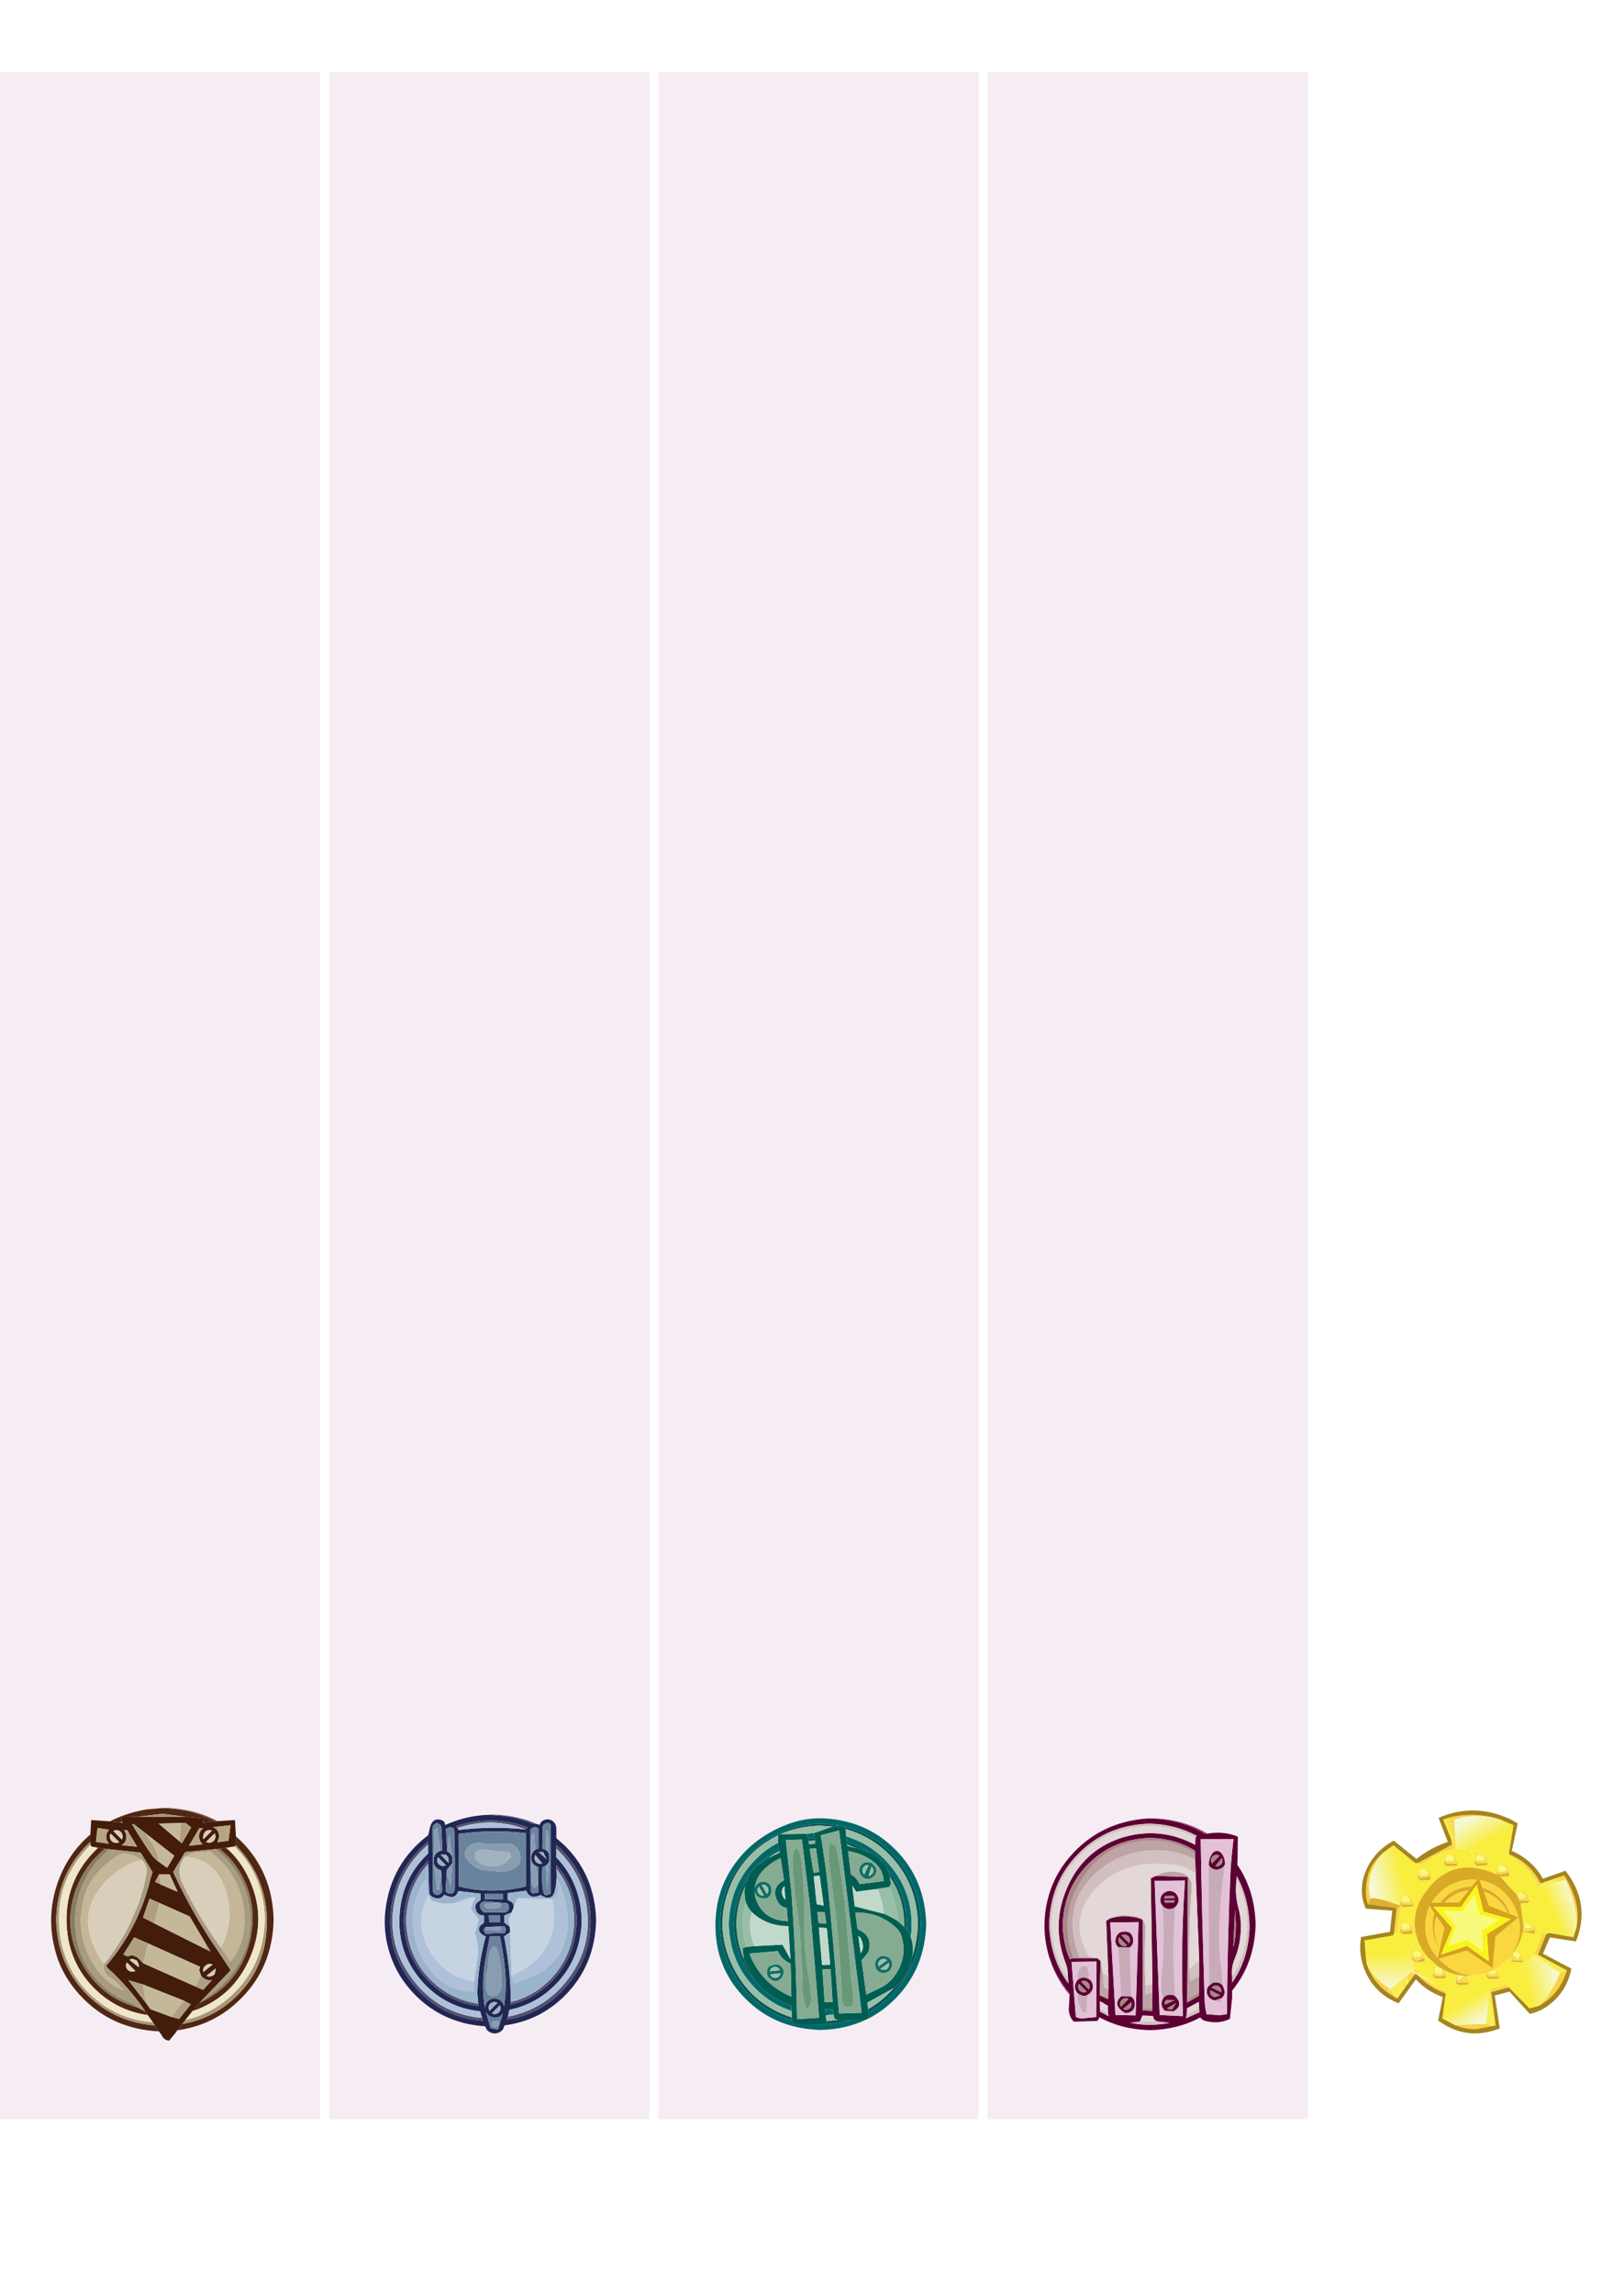 <?xml version="1.0" encoding="UTF-8" standalone="no"?>
<svg xmlns:xlink="http://www.w3.org/1999/xlink" height="557.85px" width="395.1px" xmlns="http://www.w3.org/2000/svg">
  <g transform="matrix(1.0, 0.0, 0.0, 1.0, 192.3, 467.9)">
    <use height="540.3" id="1" transform="matrix(1.0, 0.0, 0.0, 1.0, -192.3, -450.35)" width="77.9" xlink:href="#sprite0"/>
    <use height="540.3" id="3" transform="matrix(1.0, 0.0, 0.0, 1.0, -32.1, -450.35)" width="77.9" xlink:href="#sprite4"/>
    <use height="540.3" id="2" transform="matrix(1.0, 0.0, 0.0, 1.0, -112.2, -450.35)" width="77.9" xlink:href="#sprite6"/>
    <use height="540.3" id="4" transform="matrix(1.0, 0.0, 0.0, 1.0, 48.0, -450.35)" width="77.9" xlink:href="#sprite8"/>
    <use height="550.6" id="10" transform="matrix(1.0, 0.0, 0.0, 1.0, 129.25, -467.9)" width="73.55" xlink:href="#sprite10"/>
  </g>
  <defs>
    <g id="sprite0" transform="matrix(1.0, 0.0, 0.0, 1.0, 39.5, 450.4)">
      <use height="540.3" transform="matrix(1.0, 0.0, 0.0, 1.0, -39.5, -450.4)" width="77.9" xlink:href="#sprite1"/>
      <use height="56.6" id="btn" transform="matrix(1.0, 0.0, 0.0, 1.0, -27.05, -28.3)" width="54.1" xlink:href="#sprite3"/>
    </g>
    <g id="sprite1" transform="matrix(1.0, 0.0, 0.0, 1.0, 39.5, 450.35)">
      <use height="497.8" transform="matrix(1.0, 0.0, 0.0, 1.0, -39.5, -450.35)" width="77.9" xlink:href="#shape0"/>
      <use height="0.0" id="btnsnd" transform="matrix(1.0, 0.0, 0.0, 1.0, 1.0, 89.95)" width="0.0" xlink:href="#sprite2"/>
    </g>
    <g id="shape0" transform="matrix(1.0, 0.0, 0.0, 1.0, 39.5, 450.35)">
      <path d="M38.4 -450.35 L38.4 47.45 -39.5 47.45 -39.5 -450.35 38.4 -450.35" fill="#e3c1d7" fill-opacity="0.302" fill-rule="evenodd" stroke="none"/>
    </g>
    <g id="sprite3" transform="matrix(1.0, 0.0, 0.0, 1.0, 27.05, 28.3)">
      <use height="62.9" transform="matrix(0.9, 0.0, 0.0, 0.9, -27.065, -28.3)" width="60.15" xlink:href="#shape1"/>
    </g>
    <g id="shape1" transform="matrix(1.0, 0.0, 0.0, 1.0, -0.15, 0.0)">
      <path d="M41.2 3.95 L41.15 4.0 41.3 4.0 44.35 3.65 45.1 3.6 49.85 3.3 50.1 7.7 50.1 10.1 49.75 10.45 47.5 10.8 45.55 11.05 44.6 11.15 36.4 11.95 33.15 17.35 Q38.35 28.65 45.4 38.9 L48.7 43.9 40.45 52.5 40.25 52.7 38.35 54.95 36.45 57.35 35.6 58.4 34.3 60.1 33.5 61.15 32.05 62.9 Q30.6 62.8 29.95 61.3 L29.3 60.4 28.2 58.8 27.65 57.95 26.25 56.0 25.6 55.0 Q21.25 48.5 15.35 43.2 L15.05 42.65 Q23.8 32.45 27.0 19.2 L27.55 17.35 24.35 12.1 15.95 11.2 14.75 11.05 12.8 10.8 11.4 10.55 Q10.85 10.45 10.8 10.0 L10.75 9.2 10.75 7.2 11.0 3.3 16.05 3.65 18.8 3.95 19.5 4.05 19.3 3.75 Q18.95 3.3 19.25 2.85 L19.5 2.5 23.6 2.4 36.5 2.4 41.35 2.85 41.2 3.95 M44.4 6.85 L42.0 9.25 42.85 9.45 Q44.45 9.3 44.6 7.7 L44.4 6.85 M41.3 8.5 L43.65 6.15 Q41.6 5.6 41.25 7.7 41.2 8.1 41.3 8.5 M41.15 9.85 Q40.25 9.15 40.1 7.7 40.25 6.15 41.3 5.45 L40.2 5.55 37.4 10.25 40.5 9.9 41.15 9.85 M43.9 5.2 Q45.4 5.8 45.6 7.7 L45.1 9.3 48.1 8.9 48.65 4.7 43.9 5.2 M41.95 38.2 L43.25 38.85 41.9 36.6 37.6 29.35 29.4 25.7 26.75 24.55 25.0 29.65 28.0 31.2 41.95 38.2 M41.95 42.6 Q41.05 43.25 41.3 44.35 L43.8 42.35 Q42.85 41.85 41.95 42.6 M44.15 45.15 L44.4 44.85 44.65 43.4 42.15 45.4 Q43.1 45.85 44.15 45.15 M39.1 48.25 L41.25 49.2 43.65 46.5 42.95 46.6 Q41.5 46.45 40.65 45.3 L40.2 43.85 40.4 42.95 26.4 36.65 22.6 35.0 19.65 39.65 20.85 40.15 22.1 39.8 23.45 40.4 25.05 42.0 39.1 48.25 M34.8 9.0 L35.5 9.6 38.0 5.3 36.5 4.05 35.25 4.1 29.2 4.25 34.8 9.0 M25.45 6.7 L22.5 4.4 22.0 4.4 Q24.5 8.6 27.15 12.45 28.0 13.7 29.3 14.6 L31.5 16.2 33.45 12.95 25.45 6.7 M20.7 6.0 L19.85 6.0 Q20.7 7.2 20.4 8.55 20.15 9.6 19.2 10.1 L23.4 10.5 20.7 6.0 M29.35 18.0 L28.25 20.0 29.85 20.75 34.35 22.7 32.2 18.0 29.35 18.0 M19.5 7.75 Q19.35 6.15 17.75 6.0 L16.95 6.25 19.3 8.6 19.5 7.75 M16.0 7.75 Q16.15 9.35 17.75 9.5 L18.6 9.3 16.25 6.95 Q16.05 7.25 16.0 7.75 M12.25 9.2 L15.8 9.7 Q14.6 8.25 15.3 6.7 L15.75 5.9 12.7 5.45 12.25 9.2 M23.25 41.2 L22.1 40.8 21.3 41.05 23.8 43.05 Q24.05 42.3 23.25 41.2 M20.35 42.55 Q20.5 44.15 22.1 44.3 L22.95 44.1 20.6 41.75 20.35 42.55 M25.05 47.75 L21.05 46.6 25.7 52.6 27.0 54.4 32.65 56.5 34.75 57.05 37.9 53.1 36.05 52.1 25.05 47.75" fill="#441c0c" fill-rule="evenodd" stroke="none"/>
      <path d="M41.3 4.0 L41.2 3.95 41.35 2.85 36.5 2.4 30.15 1.6 23.6 2.4 19.5 2.5 19.25 2.85 Q18.95 3.3 19.3 3.75 L18.8 3.95 16.05 3.65 Q20.25 1.5 25.0 0.6 L26.25 0.4 30.15 0.1 Q38.05 0.3 44.35 3.65 L41.3 4.0 M10.75 7.2 L10.75 9.2 9.9 10.0 Q1.8 18.1 1.5 30.25 1.8 42.4 9.9 50.5 17.35 57.95 28.2 58.8 L29.3 60.4 Q17.05 59.8 8.85 51.55 4.25 46.95 2.05 41.15 -2.2 29.0 3.1 17.3 5.8 11.45 10.75 7.2 M12.8 10.8 L14.75 11.05 Q8.85 15.8 6.5 23.15 3.4 33.0 8.5 42.1 13.6 51.25 23.55 53.95 L25.6 55.0 26.25 56.0 Q18.9 54.95 13.3 50.15 5.4 43.3 4.45 32.95 3.25 19.85 12.8 10.8 M34.3 60.1 L35.6 58.4 Q43.05 57.15 48.8 52.25 57.85 44.45 58.45 32.4 59.05 19.5 50.1 10.1 L50.1 7.7 51.45 8.95 Q60.0 17.45 60.3 30.25 60.0 43.05 51.45 51.55 44.35 58.7 34.3 60.1 M38.35 54.95 L40.25 52.7 Q51.55 47.35 54.05 35.2 56.15 25.1 50.65 16.55 48.6 13.3 45.55 11.05 L47.5 10.8 Q50.95 13.85 53.05 17.95 58.75 29.0 54.0 40.3 49.45 51.2 38.35 54.95" fill="#4f2713" fill-rule="evenodd" stroke="none"/>
      <path d="M41.3 4.0 L41.15 4.0 41.2 3.95 41.3 4.0 M36.5 2.4 L23.6 2.4 30.15 1.6 36.5 2.4 M19.3 3.75 L19.5 4.05 18.8 3.95 19.3 3.75 M10.75 9.2 L10.8 10.0 Q1.1 19.6 2.4 33.1 3.35 42.95 10.25 49.95 17.5 57.2 27.65 57.95 L28.2 58.8 Q17.35 57.95 9.9 50.5 1.8 42.4 1.5 30.25 1.8 18.1 9.9 10.0 L10.75 9.2 M35.6 58.4 L36.45 57.35 Q44.1 55.55 49.75 49.9 57.65 42.0 57.95 30.15 57.65 18.3 49.75 10.45 L50.1 10.1 Q59.05 19.5 58.45 32.4 57.85 44.45 48.8 52.25 43.05 57.15 35.6 58.4" fill="#a89678" fill-rule="evenodd" stroke="none"/>
      <path d="M45.1 3.6 L44.35 3.65 Q38.05 0.3 30.15 0.1 L26.25 0.4 30.75 0.0 Q38.75 0.2 45.1 3.6" fill="#724a30" fill-rule="evenodd" stroke="none"/>
      <path d="M41.3 8.5 Q41.2 8.1 41.25 7.7 41.6 5.6 43.65 6.15 L41.3 8.5 M44.4 6.85 L44.6 7.7 Q44.45 9.3 42.85 9.45 L42.0 9.25 44.4 6.85 M44.15 45.15 Q43.1 45.85 42.15 45.4 L44.65 43.4 44.4 44.85 44.15 45.15 M41.95 42.6 Q42.85 41.85 43.8 42.35 L41.3 44.35 Q41.05 43.25 41.95 42.6 M16.0 7.75 Q16.05 7.25 16.25 6.95 L18.6 9.3 17.75 9.5 Q16.15 9.35 16.0 7.75 M19.5 7.75 L19.3 8.6 16.95 6.25 17.75 6.0 Q19.35 6.15 19.5 7.75 M20.35 42.55 L20.6 41.75 22.95 44.1 22.1 44.3 Q20.5 44.15 20.35 42.55 M23.25 41.2 Q24.05 42.3 23.8 43.05 L21.3 41.05 22.1 40.8 23.25 41.2" fill="#d7cdbb" fill-rule="evenodd" stroke="none"/>
      <path d="M15.95 11.2 L24.35 12.1 27.55 17.35 27.0 19.2 Q23.8 32.45 15.05 42.65 L15.35 43.2 Q21.25 48.5 25.6 55.0 L23.55 53.95 22.3 52.95 Q17.25 51.25 13.4 47.45 6.8 40.95 6.55 30.8 6.8 20.6 13.4 13.55 14.6 12.25 15.95 11.2 M40.45 52.5 L48.7 43.9 45.4 38.9 Q38.35 28.65 33.15 17.35 L36.4 11.95 44.6 11.15 Q51.75 16.65 53.55 25.4 55.55 35.3 50.0 43.55 47.2 47.8 42.95 50.65 L40.45 52.5 M46.05 37.8 L48.6 41.5 Q50.4 39.45 51.3 36.9 52.6 33.25 52.4 29.4 51.85 18.25 43.0 11.75 L41.65 12.05 Q38.8 11.65 36.35 13.2 33.8 16.5 35.55 20.15 40.0 29.5 46.05 37.8 M14.45 42.25 Q18.5 37.2 21.35 31.55 L23.75 25.95 Q25.15 22.1 25.9 17.95 26.3 15.65 24.6 14.0 22.2 12.4 19.25 12.3 15.05 14.65 12.0 18.35 10.25 20.5 9.3 23.5 6.2 33.5 11.7 42.45 14.8 47.45 19.85 49.4 L18.65 48.0 Q17.45 46.65 15.95 45.75 13.95 44.4 14.45 42.25" fill="#a99b81" fill-rule="evenodd" stroke="none"/>
      <path d="M41.15 9.85 L40.5 9.9 37.4 10.25 40.2 5.55 41.3 5.45 Q40.25 6.15 40.1 7.7 40.25 9.15 41.15 9.85 M43.9 5.2 L48.65 4.7 48.1 8.9 45.1 9.3 45.6 7.7 Q45.4 5.8 43.9 5.2 M20.7 6.0 L23.4 10.5 19.2 10.1 Q20.15 9.6 20.4 8.55 20.7 7.2 19.85 6.0 L20.7 6.0 M12.25 9.2 L12.7 5.45 15.75 5.9 15.3 6.7 Q14.6 8.25 15.8 9.7 L12.25 9.2" fill="#b5a581" fill-rule="evenodd" stroke="none"/>
      <path d="M14.75 11.05 L15.95 11.2 Q14.6 12.25 13.4 13.55 6.8 20.6 6.55 30.8 6.8 40.95 13.4 47.45 17.25 51.25 22.3 52.95 L23.55 53.95 Q13.6 51.25 8.5 42.1 3.4 33.0 6.5 23.15 8.85 15.8 14.75 11.05 M40.25 52.7 L40.45 52.5 42.95 50.65 Q47.2 47.8 50.0 43.55 55.55 35.3 53.55 25.4 51.75 16.65 44.6 11.15 L45.55 11.05 Q48.6 13.3 50.65 16.55 56.15 25.1 54.05 35.2 51.55 47.35 40.25 52.7" fill="#887c64" fill-rule="evenodd" stroke="none"/>
      <path d="M10.8 10.0 Q10.85 10.45 11.4 10.55 L12.8 10.8 Q3.25 19.85 4.45 32.95 5.4 43.3 13.3 50.15 18.9 54.95 26.25 56.0 L27.65 57.95 Q17.5 57.2 10.25 49.95 3.35 42.95 2.4 33.1 1.1 19.6 10.8 10.0 M36.45 57.35 L38.35 54.95 Q49.45 51.2 54.0 40.3 58.75 29.0 53.05 17.95 50.95 13.85 47.5 10.8 L49.75 10.45 Q57.65 18.3 57.95 30.15 57.65 42.0 49.75 49.9 44.1 55.55 36.45 57.35" fill="#f0e6ca" fill-rule="evenodd" stroke="none"/>
      <path d="M36.35 13.2 Q38.8 11.65 41.65 12.05 L43.0 11.75 Q51.85 18.25 52.4 29.4 52.6 33.25 51.3 36.9 50.4 39.45 48.6 41.5 L46.05 37.8 Q50.35 29.45 46.7 20.6 43.8 13.75 36.35 13.2 M24.6 14.0 Q16.75 16.25 12.2 23.4 8.65 29.55 11.25 36.2 12.4 39.5 14.45 42.25 13.95 44.4 15.95 45.75 17.45 46.65 18.65 48.0 L19.85 49.4 Q14.8 47.45 11.7 42.45 6.2 33.5 9.3 23.5 10.25 20.5 12.0 18.35 15.05 14.65 19.25 12.3 22.2 12.4 24.6 14.0" fill="#c4b696" fill-rule="evenodd" stroke="none"/>
      <path d="M46.05 37.8 Q40.0 29.5 35.55 20.15 33.8 16.5 36.35 13.2 43.8 13.75 46.7 20.6 50.35 29.45 46.05 37.8 M24.6 14.0 Q26.3 15.65 25.9 17.95 25.15 22.1 23.75 25.95 L21.35 31.55 Q18.5 37.2 14.45 42.25 12.4 39.5 11.25 36.2 8.65 29.55 12.2 23.4 16.75 16.25 24.6 14.0" fill="#d8ceba" fill-rule="evenodd" stroke="none"/>
      <path d="M41.9 36.6 L43.25 38.85 41.95 38.2 41.9 36.6 M28.0 31.2 L25.0 29.65 26.75 24.55 29.4 25.7 28.0 31.2 M40.65 45.3 Q41.5 46.45 42.95 46.6 L43.65 46.5 41.25 49.2 39.1 48.25 40.65 45.3 M25.05 42.0 L23.45 40.4 22.1 39.8 20.85 40.15 19.65 39.65 22.6 35.0 26.4 36.65 25.05 42.0 M35.25 4.1 L36.5 4.05 38.0 5.3 35.5 9.6 34.8 9.0 35.25 4.1 M29.3 14.6 Q28.0 13.7 27.15 12.45 24.5 8.6 22.0 4.4 L22.5 4.4 25.45 6.7 26.55 8.3 Q28.7 11.05 29.3 14.6 M29.85 20.75 L28.25 20.0 29.35 18.0 29.85 20.75 M25.7 52.6 L21.05 46.6 25.05 47.75 25.7 52.6 M36.05 52.1 L37.9 53.1 34.75 57.05 32.65 56.5 36.05 52.1" fill="#af9f81" fill-rule="evenodd" stroke="none"/>
      <path d="M41.9 36.6 L41.95 38.2 28.0 31.2 29.4 25.7 37.6 29.35 41.9 36.6 M40.65 45.3 L39.1 48.25 25.05 42.0 26.4 36.65 40.4 42.95 40.2 43.85 40.65 45.3 M35.25 4.1 L34.8 9.0 29.2 4.25 35.25 4.1 M29.3 14.6 Q28.7 11.05 26.55 8.3 L25.45 6.7 33.45 12.95 31.5 16.2 29.3 14.6 M29.85 20.75 L29.35 18.0 32.2 18.0 34.35 22.7 29.85 20.75 M25.7 52.6 L25.05 47.75 36.05 52.1 32.65 56.5 27.0 54.4 25.7 52.6" fill="#c4b898" fill-rule="evenodd" stroke="none"/>
    </g>
    <g id="sprite4" transform="matrix(1.0, 0.0, 0.0, 1.0, 39.5, 450.4)">
      <use height="540.3" transform="matrix(1.0, 0.0, 0.0, 1.0, -39.5, -450.4)" width="77.9" xlink:href="#sprite1"/>
      <use height="51.45" id="btn" transform="matrix(1.0, 0.0, 0.0, 1.0, -25.65, -25.75)" width="51.3" xlink:href="#sprite5"/>
    </g>
    <g id="sprite5" transform="matrix(1.0, 0.0, 0.0, 1.0, 25.65, 25.7)">
      <use height="57.2" transform="matrix(0.9, 0.0, 0.0, 0.9, -25.625, -25.71)" width="56.95" xlink:href="#shape2"/>
    </g>
    <g id="shape2" transform="matrix(1.0, 0.0, 0.0, 1.0, -0.25, -0.1)">
      <path d="M41.5 9.2 Q42.4 9.55 43.15 9.95 46.05 11.85 46.9 14.2 L47.35 15.85 47.65 17.9 47.25 18.65 44.0 19.2 38.3 19.95 37.2 18.3 37.9 23.9 45.75 25.9 Q47.7 26.7 49.5 27.85 L51.3 29.45 51.9 30.15 53.05 32.2 Q53.9 34.55 53.45 37.4 53.05 39.65 51.8 42.25 50.75 44.2 48.5 45.95 L41.3 49.9 41.5 51.65 41.65 52.55 41.55 54.25 40.85 54.55 36.85 54.55 33.35 54.55 32.45 54.35 32.1 53.1 32.0 51.75 29.9 51.65 29.95 52.0 30.05 53.35 30.25 54.95 30.05 55.55 29.7 55.8 21.15 55.75 20.85 54.7 20.85 53.9 20.8 52.15 20.8 50.7 Q14.65 48.7 10.65 43.65 L7.9 38.1 7.55 35.2 8.6 34.85 10.8 34.65 18.35 34.25 20.5 38.15 19.95 29.25 Q14.15 29.25 10.1 25.5 8.95 24.2 8.45 22.85 7.9 20.7 8.2 18.6 8.55 16.85 9.35 15.4 10.25 14.05 11.4 12.85 L14.5 10.85 17.6 9.4 17.5 8.85 17.35 8.15 17.1 6.75 17.15 4.7 17.75 4.4 24.8 4.3 25.3 5.6 25.4 6.25 25.5 7.1 27.25 6.95 27.1 6.05 27.05 5.4 26.95 4.05 31.85 2.35 33.7 2.05 35.15 2.35 35.4 3.05 35.6 5.0 35.8 6.45 35.85 7.15 35.9 7.6 38.4 8.15 Q40.1 8.6 41.5 9.2 M45.7 17.05 Q45.55 13.85 43.0 11.9 39.95 9.6 36.1 8.95 L36.85 15.25 Q38.5 16.2 39.2 17.9 L45.7 17.05 M50.5 31.85 Q50.15 30.75 49.3 29.9 44.5 25.35 38.05 25.6 L38.65 30.05 39.6 30.55 Q42.85 32.45 41.55 36.3 L39.75 38.5 41.0 47.75 45.35 45.65 Q47.2 44.6 48.4 43.0 52.3 37.95 50.5 31.85 M27.4 8.2 L25.7 8.35 26.75 14.8 28.3 14.65 27.4 8.2 M28.4 15.6 L26.8 15.75 27.6 23.3 29.5 23.7 28.4 15.6 M25.75 23.5 L23.6 5.85 19.25 5.95 20.8 20.4 21.2 26.55 Q22.1 40.45 22.3 54.4 L28.25 54.0 25.75 23.5 M33.65 3.4 L28.7 4.7 Q30.45 15.1 31.3 25.55 L32.1 34.2 33.65 52.85 39.75 52.65 33.65 3.4 M10.9 18.95 L10.85 19.95 Q10.85 20.9 11.15 21.85 13.15 27.7 19.8 27.9 L19.5 24.35 Q17.9 24.05 17.15 22.75 14.95 18.95 18.75 16.85 L17.85 10.85 Q14.85 12.2 12.8 14.55 11.15 16.4 10.9 18.95 M18.25 20.55 Q18.5 21.5 19.1 22.15 L18.9 18.45 Q17.95 19.3 18.25 20.55 M17.1 36.0 L9.45 36.65 9.8 37.65 Q13.15 45.05 20.75 48.3 L20.55 39.4 Q18.1 38.3 17.1 36.0 M38.85 31.85 L39.5 36.6 Q40.7 34.95 39.5 32.5 L38.85 31.85 M27.8 25.4 L28.1 28.4 30.2 28.6 29.75 25.5 27.8 25.4 M30.35 29.8 L28.2 29.6 29.05 39.75 31.25 39.65 30.35 29.8 M31.35 40.85 L29.15 40.95 29.75 49.8 31.9 49.75 31.35 40.85" fill="#005d51" fill-rule="evenodd" stroke="none"/>
      <path d="M46.9 14.2 Q46.05 11.85 43.15 9.95 42.4 9.55 41.5 9.2 38.85 7.4 35.8 6.45 L35.6 5.0 Q41.65 6.85 46.0 11.25 54.5 20.05 53.05 32.2 L51.9 30.15 51.95 28.7 Q51.75 20.2 46.9 14.2 M35.15 2.35 L33.7 2.05 Q21.3 -0.05 11.55 7.85 2.85 14.9 1.65 25.95 0.9 32.85 3.65 39.2 8.8 50.9 20.85 54.7 L21.15 55.75 29.7 55.8 Q33.45 55.6 36.85 54.55 L40.85 54.55 Q35.35 57.15 28.6 57.3 16.45 56.95 8.4 48.9 4.75 45.25 2.7 40.85 1.25 37.7 0.65 34.15 -0.1 29.5 0.5 24.9 1.2 19.5 3.95 14.75 6.75 10.0 10.95 6.65 14.95 3.5 19.8 1.7 24.05 0.1 28.6 0.1 40.7 0.4 48.8 8.5 56.9 16.55 57.2 28.7 56.85 40.8 48.8 48.9 45.5 52.2 41.55 54.25 L41.65 52.55 Q44.95 50.7 47.8 47.9 55.45 40.2 55.75 28.7 55.45 17.15 47.8 9.5 42.45 4.1 35.15 2.35 M26.95 4.05 L27.05 5.4 25.3 5.6 24.8 4.3 26.95 4.05 M17.1 6.75 L17.35 8.15 11.4 12.85 Q10.25 14.05 9.35 15.4 5.4 21.05 5.2 28.7 5.4 37.45 10.65 43.65 14.65 48.7 20.8 50.7 L20.8 52.15 Q15.35 50.4 11.1 46.15 4.1 39.15 3.85 28.7 4.1 18.2 11.1 11.2 13.8 8.45 17.1 6.75 M30.05 53.35 L29.95 52.0 32.0 51.75 32.1 53.1 30.05 53.35" fill="#006868" fill-rule="evenodd" stroke="none"/>
      <path d="M40.65 12.0 L42.45 12.1 43.6 13.4 Q44.15 15.45 42.2 16.35 41.3 16.6 40.6 16.35 L40.45 16.3 40.4 16.25 Q39.7 15.85 39.25 14.95 38.7 12.9 40.65 12.0 M41.6 15.7 L41.95 15.6 Q43.65 14.75 42.45 13.1 L41.6 15.7 M41.65 12.75 L40.95 12.8 Q39.7 13.35 40.05 14.7 L40.45 15.3 41.65 12.75 M46.05 37.3 Q48.15 37.85 48.0 39.95 47.45 42.05 45.3 41.9 44.3 41.65 43.85 41.05 L43.8 41.0 43.75 40.9 Q43.3 40.25 43.4 39.2 43.95 37.1 46.05 37.3 M44.8 40.8 L45.45 41.05 Q47.4 41.15 47.1 39.15 L44.8 40.8 M46.65 38.45 L45.95 38.1 Q44.6 38.0 44.2 39.35 L44.3 40.15 46.65 38.45 M13.5 18.1 L12.75 18.1 14.15 20.6 14.5 19.95 Q14.75 18.6 13.5 18.1 M10.85 19.95 L10.9 18.95 Q11.55 17.0 13.6 17.25 15.35 17.7 15.4 19.55 15.45 21.1 14.0 21.75 L12.3 21.65 Q11.15 21.15 10.85 19.95 M12.65 20.95 L13.35 21.0 12.0 18.55 11.65 19.1 Q11.4 20.45 12.65 20.95 M17.55 42.65 L17.85 42.0 15.0 42.3 15.45 42.9 Q16.6 43.65 17.55 42.65 M17.3 40.6 Q16.2 39.8 15.2 40.8 L14.9 41.45 17.75 41.15 17.3 40.6 M18.75 41.5 L18.5 42.45 Q17.95 44.1 16.25 44.15 L15.8 44.0 Q13.3 42.75 14.55 40.25 L15.4 39.85 Q17.95 38.9 18.75 41.5" fill="#0f6f61" fill-rule="evenodd" stroke="none"/>
      <path d="M40.65 12.0 Q38.7 12.9 39.25 14.95 39.7 15.85 40.4 16.25 L40.45 16.3 40.6 16.35 Q41.3 16.6 42.2 16.35 44.15 15.45 43.6 13.4 L42.45 12.1 40.65 12.0 M45.7 17.05 L39.2 17.9 Q38.5 16.2 36.85 15.25 L36.1 8.95 Q39.95 9.6 43.0 11.9 45.55 13.85 45.7 17.05 M50.5 31.85 Q52.3 37.95 48.4 43.0 47.2 44.6 45.35 45.65 L41.0 47.75 39.75 38.5 41.55 36.3 Q42.85 32.45 39.6 30.55 L38.65 30.05 38.05 25.6 Q44.5 25.35 49.3 29.9 50.15 30.75 50.5 31.85 M46.05 37.3 Q43.95 37.1 43.4 39.2 43.3 40.25 43.75 40.9 L43.8 41.0 43.85 41.05 Q44.3 41.65 45.3 41.9 47.45 42.05 48.0 39.95 48.15 37.85 46.05 37.3 M32.9 7.7 L31.15 6.85 Q30.6 9.15 30.85 11.4 L31.8 18.75 Q33.9 33.8 34.4 48.9 34.45 50.1 35.5 51.1 L37.15 50.9 Q37.65 50.05 37.55 48.95 L36.95 43.5 36.1 33.95 Q35.3 20.6 32.9 7.7 M27.4 8.2 L28.3 14.65 26.75 14.8 25.7 8.35 27.4 8.2 M24.25 24.5 Q24.2 18.9 23.7 13.7 23.2 8.5 22.1 8.2 20.85 8.6 21.15 13.7 21.45 18.8 22.2 24.2 L23.1 31.05 Q23.5 40.1 23.8 43.3 23.3 47.7 24.9 51.6 26.25 50.8 26.15 48.65 L25.8 45.15 Q24.55 38.45 24.3 31.65 L24.25 24.5 M33.65 3.4 L39.75 52.65 33.65 52.85 32.1 34.2 31.3 25.55 Q30.45 15.1 28.7 4.7 L33.65 3.4 M25.75 23.5 L28.25 54.0 22.3 54.4 Q22.1 40.45 21.2 26.55 L20.8 20.4 19.25 5.95 23.6 5.85 25.75 23.5 M10.85 19.95 Q11.15 21.15 12.3 21.65 L14.0 21.75 Q15.45 21.1 15.4 19.55 15.35 17.7 13.6 17.25 11.55 17.0 10.9 18.95 11.15 16.4 12.8 14.55 14.85 12.2 17.85 10.85 L18.75 16.85 Q14.95 18.95 17.15 22.75 17.9 24.05 19.5 24.35 L19.8 27.9 Q13.15 27.7 11.15 21.85 10.85 20.9 10.85 19.95 M18.75 41.5 Q17.95 38.9 15.4 39.85 L14.55 40.25 Q13.3 42.75 15.8 44.0 L16.25 44.15 Q17.95 44.1 18.5 42.45 L18.75 41.5 M17.1 36.0 Q18.1 38.3 20.55 39.4 L20.75 48.3 Q13.15 45.05 9.8 37.65 L9.45 36.65 17.1 36.0 M27.8 25.4 L29.75 25.5 30.2 28.6 28.1 28.4 27.8 25.4 M31.35 40.85 L31.9 49.75 29.75 49.8 29.15 40.95 31.35 40.85" fill="#85ab93" fill-rule="evenodd" stroke="none"/>
      <path d="M38.4 8.15 L35.9 7.6 35.85 7.15 38.4 8.15 M27.1 6.05 L27.25 6.95 25.5 7.1 25.4 6.25 27.1 6.05 M17.5 8.85 L17.6 9.4 14.5 10.85 Q15.9 9.7 17.5 8.85 M8.2 18.6 Q7.9 20.7 8.45 22.85 7.45 26.0 7.7 29.6 7.85 32.35 8.6 34.85 L7.55 35.2 7.9 38.1 Q6.0 33.85 5.85 28.7 6.0 23.1 8.2 18.6 M51.3 29.45 L49.5 27.85 Q49.25 23.0 47.25 18.65 L47.65 17.9 47.35 15.85 Q51.15 21.35 51.3 28.7 L51.3 29.45" fill="#85b599" fill-rule="evenodd" stroke="none"/>
      <path d="M41.5 9.2 Q40.1 8.6 38.4 8.15 L35.85 7.15 35.8 6.45 Q38.85 7.4 41.5 9.2 M35.4 3.05 L35.15 2.35 Q42.45 4.1 47.8 9.5 55.45 17.15 55.75 28.7 55.45 40.2 47.8 47.9 44.95 50.7 41.65 52.55 L41.5 51.65 Q44.6 49.9 47.2 47.3 L48.5 45.95 Q50.75 44.2 51.8 42.25 53.05 39.65 53.45 37.4 54.8 33.35 54.95 28.6 54.65 17.35 47.2 9.9 42.15 4.85 35.4 3.05 M33.7 2.05 L31.85 2.35 28.5 2.1 Q22.6 2.25 17.75 4.4 L17.15 4.7 Q6.8 9.85 3.35 20.8 0.5 29.95 4.3 38.8 9.25 50.2 20.85 53.9 L20.85 54.7 Q8.8 50.9 3.65 39.2 0.9 32.85 1.65 25.95 2.85 14.9 11.55 7.85 21.3 -0.05 33.7 2.05 M27.05 5.4 L27.1 6.05 25.4 6.25 25.3 5.6 27.05 5.4 M17.35 8.15 L17.5 8.85 Q15.9 9.7 14.5 10.85 L11.4 12.85 17.35 8.15 M9.35 15.4 Q8.55 16.85 8.2 18.6 6.0 23.1 5.85 28.7 6.0 33.85 7.9 38.1 L10.65 43.65 Q5.4 37.45 5.2 28.7 5.4 21.05 9.35 15.4 M29.7 55.8 L30.05 55.55 30.25 54.95 33.35 54.55 36.85 54.55 Q33.45 55.6 29.7 55.8 M29.95 52.0 L29.9 51.65 32.0 51.75 29.95 52.0 M51.9 30.15 L51.3 29.45 51.3 28.7 Q51.15 21.35 47.35 15.85 L46.9 14.2 Q51.75 20.2 51.95 28.7 L51.9 30.15" fill="#085854" fill-rule="evenodd" stroke="none"/>
      <path d="M41.65 12.75 L40.45 15.3 40.05 14.7 Q39.7 13.35 40.95 12.8 L41.65 12.75 M41.6 15.7 L42.45 13.1 Q43.65 14.75 41.95 15.6 L41.6 15.7 M46.65 38.45 L44.3 40.15 44.2 39.35 Q44.6 38.0 45.95 38.1 L46.65 38.45 M44.8 40.8 L47.1 39.15 Q47.4 41.15 45.45 41.05 L44.8 40.8 M13.5 18.1 Q14.75 18.6 14.5 19.95 L14.15 20.6 12.75 18.1 13.5 18.1 M12.65 20.95 Q11.4 20.45 11.65 19.1 L12.0 18.55 13.35 21.0 12.65 20.95 M17.3 40.6 L17.75 41.15 14.9 41.45 15.2 40.8 Q16.2 39.8 17.3 40.6 M17.55 42.65 Q16.6 43.65 15.45 42.9 L15.0 42.3 17.85 42.0 17.55 42.65" fill="#a0beac" fill-rule="evenodd" stroke="none"/>
      <path d="M35.6 5.0 L35.4 3.05 Q42.15 4.85 47.2 9.9 54.65 17.35 54.95 28.6 54.8 33.35 53.45 37.4 53.9 34.55 53.05 32.2 54.5 20.05 46.0 11.25 41.65 6.85 35.6 5.0 M31.85 2.35 L26.95 4.05 24.8 4.3 17.75 4.4 Q22.6 2.25 28.5 2.1 L31.85 2.35 M17.15 4.7 L17.1 6.75 Q13.8 8.45 11.1 11.2 4.1 18.2 3.85 28.7 4.1 39.15 11.1 46.15 15.35 50.4 20.8 52.15 L20.85 53.9 Q9.25 50.2 4.3 38.8 0.5 29.95 3.35 20.8 6.8 9.85 17.15 4.7 M8.45 22.85 Q8.95 24.2 10.1 25.5 8.85 29.75 10.65 34.3 L10.8 34.65 8.6 34.85 Q7.85 32.35 7.7 29.6 7.45 26.0 8.45 22.85 M30.25 54.95 L30.05 53.35 32.1 53.1 32.45 54.35 33.35 54.55 30.25 54.95 M41.5 51.65 L41.3 49.9 48.5 45.95 47.2 47.3 Q44.6 49.9 41.5 51.65 M49.5 27.85 Q47.7 26.7 45.75 25.9 45.45 22.35 44.0 19.2 L47.25 18.65 Q49.25 23.0 49.5 27.85" fill="#98bea8" fill-rule="evenodd" stroke="none"/>
      <path d="M10.1 25.5 Q14.15 29.25 19.95 29.25 L20.5 38.15 18.35 34.25 10.8 34.65 10.65 34.3 Q8.85 29.75 10.1 25.5 M45.75 25.9 L37.9 23.9 37.2 18.3 38.3 19.95 44.0 19.2 Q45.45 22.35 45.75 25.9 M28.4 15.6 L29.5 23.7 27.6 23.3 26.8 15.75 28.4 15.6 M18.25 20.55 Q17.95 19.3 18.9 18.45 L19.1 22.15 Q18.5 21.5 18.25 20.55 M38.85 31.85 L39.5 32.5 Q40.7 34.95 39.5 36.6 L38.85 31.85 M30.35 29.8 L31.25 39.65 29.05 39.75 28.2 29.6 30.35 29.8" fill="#c1d9cb" fill-rule="evenodd" stroke="none"/>
      <path d="M32.9 7.7 Q35.3 20.6 36.1 33.95 L36.95 43.5 37.55 48.95 Q37.65 50.05 37.15 50.9 L35.5 51.1 Q34.45 50.1 34.4 48.9 33.9 33.8 31.8 18.75 L30.85 11.4 Q30.6 9.15 31.15 6.85 L32.9 7.7 M24.25 24.5 L24.3 31.65 Q24.55 38.45 25.8 45.15 L26.15 48.65 Q26.25 50.8 24.9 51.6 23.3 47.7 23.8 43.3 23.5 40.1 23.1 31.05 L22.2 24.2 Q21.45 18.8 21.15 13.7 20.85 8.6 22.1 8.2 23.2 8.5 23.7 13.7 24.2 18.9 24.25 24.5" fill="#689878" fill-rule="evenodd" stroke="none"/>
    </g>
    <g id="sprite6" transform="matrix(1.0, 0.0, 0.0, 1.0, 39.25, 450.4)">
      <use height="540.3" transform="matrix(1.0, 0.0, 0.0, 1.0, -39.25, -450.4)" width="77.9" xlink:href="#sprite1"/>
      <use height="53.25" id="btn" transform="matrix(1.0, 0.0, 0.0, 1.0, -25.75, -26.65)" width="51.45" xlink:href="#sprite7"/>
    </g>
    <g id="sprite7" transform="matrix(1.0, 0.0, 0.0, 1.0, 25.7, 26.6)">
      <use height="59.15" transform="matrix(0.9, 0.0, 0.0, 0.9, -25.705, -26.6)" width="57.15" xlink:href="#shape3"/>
    </g>
    <g id="shape3" transform="matrix(1.0, 0.0, 0.0, 1.0, -0.05, 0.0)">
      <path d="M40.95 2.45 L41.9 2.8 Q42.4 1.4 44.05 1.25 46.25 1.45 46.45 3.8 L46.45 6.35 48.8 8.45 Q56.9 16.5 57.2 28.65 56.85 40.75 48.8 48.85 42.05 55.65 32.45 56.95 L32.05 57.95 Q31.35 59.0 29.8 59.15 28.3 59.0 27.6 58.05 L27.2 57.2 Q16.0 56.45 8.4 48.85 3.45 43.9 1.4 37.45 -0.45 31.7 0.25 25.75 1.75 13.25 11.8 5.55 L12.4 3.05 Q13.25 0.65 15.6 1.55 16.3 1.85 16.4 2.8 L17.0 2.55 Q21.85 0.45 27.2 0.1 33.95 0.0 40.1 2.5 L40.95 2.45 M40.75 9.5 L41.65 9.15 41.65 3.8 40.95 3.4 Q39.9 3.3 39.45 4.1 L39.5 20.75 40.05 21.3 41.6 21.05 41.65 14.2 41.0 13.95 Q39.6 13.25 39.65 11.65 39.65 10.3 40.75 9.5 M43.6 13.8 L42.65 14.2 Q42.3 22.35 43.9 21.75 L44.95 21.3 44.95 2.65 Q44.35 2.05 43.6 2.4 42.9 2.55 42.75 3.3 L42.65 9.15 43.55 9.5 Q44.2 9.85 44.5 10.65 L44.55 12.55 Q44.25 13.35 43.6 13.8 M42.85 10.1 L41.65 10.1 43.85 12.05 42.85 10.1 M40.75 10.9 L40.5 11.65 Q40.7 13.2 42.15 13.3 L42.65 13.2 40.75 10.9 M33.35 54.6 L33.1 55.4 Q42.4 53.9 48.75 46.85 56.75 37.95 55.55 25.9 54.45 15.35 46.45 8.2 L46.45 9.2 46.45 11.55 Q53.05 18.45 53.3 28.6 53.05 39.1 46.05 46.1 40.85 51.3 33.75 52.75 L33.35 54.6 M34.15 50.65 L34.05 51.35 Q40.4 49.85 45.1 45.15 51.7 38.55 51.95 28.6 51.75 19.75 46.45 13.6 L46.45 14.6 Q46.75 17.8 46.0 20.7 45.25 23.6 42.2 21.75 L41.45 22.0 Q39.2 22.8 38.3 20.55 L33.3 21.2 33.3 23.05 33.95 23.4 Q35.1 23.95 34.9 25.15 L34.35 26.45 32.4 27.25 32.4 29.2 33.85 30.25 33.95 31.8 32.3 32.9 Q34.1 41.75 34.15 50.65 M38.25 4.0 L38.65 3.4 Q29.1 -0.05 19.35 3.1 L19.75 3.6 20.0 4.15 Q29.1 3.05 38.25 4.0 M25.35 51.1 L25.1 48.35 Q25.25 40.65 27.35 32.9 26.65 32.65 26.2 32.25 24.7 30.8 26.4 29.55 L26.9 29.2 26.9 27.25 Q25.3 27.3 24.75 25.95 L24.5 24.95 Q24.55 24.05 25.5 23.4 L26.0 23.05 26.0 21.35 19.95 20.65 Q19.2 22.95 16.85 21.95 L16.1 21.7 Q15.1 23.2 13.3 22.4 12.1 22.0 12.05 20.75 L11.8 13.3 11.8 12.35 Q5.45 18.9 5.2 28.6 5.45 38.55 12.05 45.15 17.6 50.7 25.5 51.75 L25.35 51.1 M16.8 15.6 L16.5 20.75 17.35 21.35 Q18.95 21.55 19.0 19.95 19.1 12.15 18.85 4.35 L18.65 3.7 17.7 3.35 16.6 3.85 16.95 9.95 Q17.9 10.35 18.3 11.4 L18.35 13.15 16.85 14.9 16.8 15.6 M38.2 19.4 L38.2 5.0 Q29.6 4.0 20.9 5.1 L20.0 5.2 20.1 19.4 Q29.1 21.65 38.2 19.4 M33.5 24.4 Q33.3 23.9 32.85 23.9 L27.1 23.4 Q24.95 24.0 26.25 25.85 L26.9 26.45 32.3 26.4 Q33.3 26.4 33.55 25.55 33.7 24.95 33.5 24.4 M27.15 21.35 L27.15 22.95 32.0 22.95 32.0 21.35 27.15 21.35 M15.1 9.8 L15.65 9.7 15.35 3.25 14.95 2.65 14.2 2.25 Q12.95 2.6 12.95 4.0 L13.1 20.6 Q13.1 21.5 14.2 21.7 15.6 21.55 15.55 20.15 L15.3 15.05 Q13.7 14.6 13.35 13.25 L13.3 11.85 Q13.6 10.25 15.1 9.8 M26.35 54.95 L25.85 53.15 Q17.2 52.25 11.1 46.1 3.0 37.75 4.15 26.1 5.05 16.85 11.8 10.5 L11.8 8.1 11.8 7.3 Q2.9 14.65 1.7 25.95 0.55 37.1 7.7 45.9 15.0 54.85 26.6 55.7 L26.35 54.95 M17.25 11.6 L16.6 10.8 15.15 10.8 17.3 13.05 17.25 11.6 M14.45 11.5 L14.2 12.25 Q14.3 13.7 15.85 13.9 L16.6 13.7 14.45 11.5 M27.3 30.4 L26.75 31.15 27.3 32.2 32.6 31.95 32.8 30.9 32.4 30.15 31.05 30.2 27.3 30.4 M31.25 29.1 L31.25 27.25 28.2 27.25 28.3 29.1 31.25 29.1 M32.6 42.15 Q32.15 37.5 31.2 32.9 L28.45 32.9 27.2 39.55 Q26.25 45.2 26.95 51.0 L27.15 52.3 27.15 52.25 Q27.35 49.85 29.75 49.65 31.9 49.85 32.3 51.85 33.05 47.05 32.6 42.15 M30.7 58.1 L32.0 53.55 Q31.35 54.95 29.75 54.85 27.85 54.65 27.35 53.05 L28.65 57.7 30.7 58.1 M29.0 53.7 L29.75 53.95 Q31.9 53.5 31.2 51.5 L29.0 53.7 M29.75 50.6 Q28.25 50.75 28.1 52.25 L28.35 53.05 30.55 50.85 29.75 50.6" fill="#212753" fill-rule="evenodd" stroke="none"/>
      <path d="M40.95 2.45 L40.1 2.5 Q33.95 0.0 27.2 0.1 L29.2 0.0 Q35.6 0.15 40.95 2.45 M46.45 9.2 L46.45 8.2 Q54.45 15.35 55.55 25.9 56.75 37.95 48.75 46.85 42.4 53.9 33.1 55.4 L33.35 54.6 Q44.1 52.5 50.45 43.3 55.05 36.65 54.95 28.6 54.75 17.0 46.45 9.2 M46.45 14.6 L46.45 13.6 Q51.75 19.75 51.95 28.6 51.7 38.55 45.1 45.15 40.4 49.85 34.05 51.35 L34.15 50.65 Q40.2 49.15 44.65 44.7 51.05 38.3 51.3 28.65 51.15 20.45 46.45 14.6 M19.75 3.6 L19.35 3.1 Q29.1 -0.05 38.65 3.4 L38.25 4.0 Q33.8 2.25 28.5 2.1 23.8 2.25 19.75 3.6 M25.35 51.1 L25.5 51.75 Q17.6 50.7 12.05 45.15 5.45 38.55 5.2 28.6 5.45 18.9 11.8 12.35 L11.8 13.3 Q6.1 19.55 5.85 28.65 6.1 38.3 12.5 44.7 17.85 50.0 25.35 51.1 M26.35 54.95 L26.6 55.7 Q15.0 54.85 7.7 45.9 0.55 37.1 1.7 25.95 2.9 14.65 11.8 7.3 L11.8 8.1 Q3.55 15.15 2.3 25.9 1.25 35.3 6.7 43.25 13.85 53.8 26.35 54.95" fill="#514f6f" fill-rule="evenodd" stroke="none"/>
      <path d="M41.0 13.95 L41.65 14.2 41.6 21.05 40.05 21.3 39.5 20.75 39.45 4.1 Q39.9 3.3 40.95 3.4 L41.65 3.8 41.65 9.15 40.75 9.5 40.4 4.85 Q39.7 5.45 39.65 6.45 39.35 12.5 39.85 18.55 39.95 19.55 40.65 19.75 41.55 19.1 41.5 17.7 L41.0 13.95 M43.55 9.5 L42.65 9.15 42.75 3.3 Q42.9 2.55 43.6 2.4 44.35 2.05 44.95 2.65 L44.95 21.3 43.9 21.75 Q42.3 22.35 42.65 14.2 L43.6 13.8 44.0 20.3 44.55 12.55 44.5 10.65 44.25 4.4 43.55 4.3 43.55 9.5 M36.15 9.6 Q34.9 7.5 32.4 7.85 29.75 8.15 27.1 7.8 24.95 7.25 23.1 8.3 20.7 10.35 22.5 12.35 24.25 14.4 26.55 15.0 L31.75 15.4 Q34.7 15.25 36.3 13.5 37.3 11.55 36.15 9.6 M27.5 24.1 L27.45 24.1 Q26.9 24.25 26.9 24.5 26.85 24.85 27.9 25.35 L30.85 25.25 Q31.6 24.85 31.6 24.5 31.5 24.1 30.4 23.85 L27.5 24.1 M27.15 21.35 L32.0 21.35 32.0 22.95 27.15 22.95 27.15 21.35 M33.5 24.4 Q33.7 24.95 33.55 25.55 33.3 26.4 32.3 26.4 L26.9 26.45 26.25 25.85 Q24.95 24.0 27.1 23.4 L32.85 23.9 Q33.3 23.9 33.5 24.4 M38.2 19.4 Q29.1 21.65 20.1 19.4 L20.0 5.2 20.9 5.1 Q29.6 4.0 38.2 5.0 L38.2 19.4 M16.95 9.95 L16.6 3.85 17.7 3.35 18.65 3.7 18.85 4.35 Q19.1 12.15 19.0 19.95 18.95 21.55 17.35 21.35 L16.5 20.75 16.8 15.6 17.85 19.6 18.35 13.15 18.3 11.4 17.45 5.4 16.95 9.95 M15.3 15.05 L15.55 20.15 Q15.6 21.55 14.2 21.7 13.1 21.5 13.1 20.6 L12.95 4.0 Q12.95 2.6 14.2 2.25 L14.95 2.65 15.35 3.25 15.65 9.7 15.1 9.8 14.3 3.55 13.4 4.2 13.3 11.85 13.35 13.25 14.15 20.3 14.85 20.25 15.3 15.05 M31.05 30.2 L32.4 30.15 32.8 30.9 32.6 31.95 27.3 32.2 26.75 31.15 27.3 30.4 27.4 31.15 31.25 31.35 31.5 30.7 31.05 30.2 M31.25 29.1 L28.3 29.1 28.2 27.25 31.25 27.25 31.25 29.1 M27.9 48.35 Q29.05 49.75 30.55 48.65 32.0 47.2 31.6 44.95 31.65 41.3 30.8 37.75 30.7 36.45 29.75 35.6 28.7 35.65 28.3 38.1 27.95 40.5 27.95 41.5 26.8 45.1 27.9 48.35 M32.6 42.15 Q33.05 47.05 32.3 51.85 31.9 49.85 29.75 49.65 27.35 49.85 27.15 52.25 L27.15 52.3 26.95 51.0 Q26.25 45.2 27.2 39.55 L28.45 32.9 31.2 32.9 Q32.15 37.5 32.6 42.15 M30.7 58.1 L28.65 57.7 27.35 53.05 Q27.85 54.65 29.75 54.85 31.35 54.95 32.0 53.55 L30.7 58.1 M29.1 55.9 Q28.65 57.55 30.25 57.4 31.35 56.6 30.65 55.85 L29.1 55.9" fill="#69839d" fill-rule="evenodd" stroke="none"/>
      <path d="M40.75 9.5 Q39.65 10.3 39.65 11.65 39.6 13.25 41.0 13.95 L41.5 17.7 Q41.55 19.1 40.65 19.75 39.95 19.55 39.85 18.55 39.35 12.5 39.65 6.45 39.7 5.45 40.4 4.85 L40.75 9.5 M43.55 9.5 L43.55 4.3 44.25 4.4 44.5 10.65 Q44.2 9.85 43.55 9.5 M44.55 12.55 L44.0 20.3 43.6 13.8 Q44.25 13.35 44.55 12.55 M34.2 11.4 L33.9 10.25 26.9 9.5 Q25.3 9.3 24.4 10.6 24.5 12.95 27.0 13.65 31.6 14.85 34.2 11.4 M36.15 9.6 Q37.3 11.55 36.3 13.5 34.7 15.25 31.75 15.4 L26.55 15.0 Q24.25 14.4 22.5 12.35 20.7 10.35 23.1 8.3 24.95 7.25 27.1 7.8 29.75 8.15 32.4 7.85 34.9 7.5 36.15 9.6 M27.5 24.1 L30.4 23.85 Q31.5 24.1 31.6 24.5 31.6 24.85 30.85 25.25 L27.9 25.35 Q26.85 24.85 26.9 24.5 26.9 24.25 27.45 24.1 L27.5 24.1 M16.8 15.6 L16.85 14.9 18.35 13.15 17.85 19.6 16.8 15.6 M18.3 11.4 Q17.9 10.35 16.95 9.95 L17.45 5.4 18.3 11.4 M15.3 15.05 L14.85 20.25 14.15 20.3 13.35 13.25 Q13.7 14.6 15.3 15.05 M13.3 11.85 L13.4 4.2 14.3 3.55 15.1 9.8 Q13.6 10.25 13.3 11.85 M27.3 30.4 L31.05 30.2 31.5 30.7 31.25 31.35 27.4 31.15 27.3 30.4 M27.9 48.35 Q26.8 45.1 27.95 41.5 27.95 40.5 28.3 38.1 28.7 35.65 29.75 35.6 30.7 36.45 30.8 37.75 31.65 41.3 31.6 44.95 32.0 47.2 30.55 48.65 29.05 49.75 27.9 48.35 M29.1 55.9 L30.65 55.85 Q31.35 56.6 30.25 57.4 28.65 57.55 29.1 55.9" fill="#899db1" fill-rule="evenodd" stroke="none"/>
      <path d="M40.75 10.9 L42.65 13.2 42.15 13.3 Q40.7 13.2 40.5 11.65 L40.75 10.9 M42.85 10.1 L43.85 12.05 41.65 10.1 42.85 10.1 M14.45 11.5 L16.6 13.7 15.85 13.9 Q14.3 13.7 14.2 12.25 L14.45 11.5 M17.25 11.6 L17.3 13.05 15.15 10.8 16.6 10.8 17.25 11.6 M29.75 50.6 L30.55 50.85 28.35 53.05 28.1 52.25 Q28.25 50.75 29.75 50.6 M29.0 53.7 L31.2 51.5 Q31.9 53.5 29.75 53.95 L29.0 53.7" fill="#a1b1c1" fill-rule="evenodd" stroke="none"/>
      <path d="M33.35 54.6 L33.75 52.75 Q40.85 51.3 46.05 46.1 53.05 39.1 53.3 28.6 53.05 18.45 46.45 11.55 L46.45 9.2 Q54.75 17.0 54.95 28.6 55.05 36.65 50.45 43.3 44.1 52.5 33.35 54.6 M45.35 22.9 Q47.1 21.7 46.9 19.6 L46.55 17.25 Q49.55 22.9 49.55 29.45 49.05 40.8 38.0 44.45 L34.9 45.55 34.8 45.15 34.35 43.45 Q38.75 41.7 42.1 38.05 45.75 33.5 45.85 27.7 45.85 25.2 45.35 22.9 M38.25 4.0 Q29.1 3.05 20.0 4.15 L19.75 3.6 Q23.8 2.25 28.5 2.1 33.8 2.25 38.25 4.0 M24.25 45.1 Q24.15 46.55 24.3 47.8 17.65 47.8 13.35 43.15 8.2 37.55 7.7 29.6 7.2 22.7 11.3 17.35 L11.35 17.65 Q11.15 19.95 11.85 21.75 7.8 29.5 12.4 37.1 16.5 43.85 24.25 45.1 M11.8 8.1 L11.8 10.5 Q5.05 16.85 4.15 26.1 3.0 37.75 11.1 46.1 17.2 52.25 25.85 53.15 L26.35 54.95 Q13.85 53.8 6.7 43.25 1.25 35.3 2.3 25.9 3.55 15.15 11.8 8.1" fill="#afc1d9" fill-rule="evenodd" stroke="none"/>
      <path d="M34.15 50.65 Q34.1 41.75 32.3 32.9 L33.95 31.8 34.35 43.45 34.8 45.15 34.9 45.55 38.0 44.45 Q49.05 40.8 49.55 29.45 49.55 22.9 46.55 17.25 L46.9 19.6 Q47.1 21.7 45.35 22.9 L35.9 22.55 34.9 25.15 Q35.1 23.95 33.95 23.4 L33.3 23.05 33.3 21.2 38.3 20.55 Q39.2 22.8 41.45 22.0 L42.2 21.75 Q45.25 23.6 46.0 20.7 46.75 17.8 46.45 14.6 51.15 20.45 51.3 28.65 51.05 38.3 44.65 44.7 40.2 49.15 34.15 50.65 M33.85 30.25 L32.4 29.2 32.4 27.25 34.35 26.45 33.6 28.35 33.85 30.25 M24.25 45.1 L24.95 39.9 Q25.7 35.8 24.45 31.95 L25.5 28.35 23.3 25.55 24.45 22.3 Q22.8 22.45 21.25 23.1 17.0 25.0 12.6 23.2 L11.85 21.75 Q11.15 19.95 11.35 17.65 L11.3 17.35 Q7.2 22.7 7.7 29.6 8.2 37.55 13.35 43.15 17.65 47.8 24.3 47.8 24.15 46.55 24.25 45.1 M11.8 13.3 L12.05 20.75 Q12.1 22.0 13.3 22.4 15.1 23.2 16.1 21.7 L16.85 21.95 Q19.2 22.95 19.95 20.65 L26.0 21.35 26.0 23.05 25.5 23.4 Q24.55 24.05 24.5 24.95 L24.75 25.95 Q25.3 27.3 26.9 27.25 L26.9 29.2 26.4 29.55 Q24.7 30.8 26.2 32.25 26.65 32.65 27.35 32.9 25.25 40.65 25.1 48.35 L25.35 51.1 Q17.85 50.0 12.5 44.7 6.1 38.3 5.85 28.65 6.1 19.55 11.8 13.3" fill="#9ab4cc" fill-rule="evenodd" stroke="none"/>
      <path d="M33.95 31.8 L33.85 30.25 33.6 28.35 34.35 26.45 34.9 25.15 35.9 22.55 45.35 22.9 Q45.85 25.2 45.85 27.7 45.75 33.5 42.1 38.05 38.75 41.7 34.35 43.45 L33.95 31.8 M11.85 21.75 L12.6 23.2 Q17.0 25.0 21.25 23.1 22.8 22.45 24.45 22.3 L23.3 25.55 25.5 28.35 24.45 31.95 Q25.7 35.8 24.95 39.9 L24.25 45.1 Q16.5 43.85 12.4 37.1 7.8 29.5 11.85 21.75" fill="#c5d3e3" fill-rule="evenodd" stroke="none"/>
      <path d="M34.2 11.4 Q31.6 14.85 27.0 13.65 24.5 12.95 24.4 10.6 25.3 9.3 26.9 9.5 L33.9 10.25 34.2 11.4" fill="#a1b3bf" fill-rule="evenodd" stroke="none"/>
    </g>
    <g id="sprite8" transform="matrix(1.0, 0.0, 0.0, 1.0, 39.5, 450.4)">
      <use height="540.3" transform="matrix(1.0, 0.0, 0.0, 1.0, -39.5, -450.4)" width="77.9" xlink:href="#sprite1"/>
      <use height="51.5" id="btn" transform="matrix(1.0, 0.0, 0.0, 1.0, -25.7, -25.75)" width="51.4" xlink:href="#sprite9"/>
    </g>
    <g id="sprite9" transform="matrix(1.0, 0.0, 0.0, 1.0, 25.7, 25.75)">
      <use height="57.25" transform="matrix(0.9, 0.0, 0.0, 0.9, -25.71, -25.75)" width="57.1" xlink:href="#shape4"/>
    </g>
    <g id="shape4" transform="matrix(1.0, 0.0, 0.0, 1.0, -0.1, 0.0)">
      <path d="M44.15 4.15 Q48.25 3.4 52.05 4.8 L52.4 5.0 52.3 11.35 52.25 12.55 Q56.95 19.4 57.2 28.65 56.95 39.1 50.85 46.55 L50.85 48.45 50.25 54.2 Q46.95 55.8 43.1 54.6 L42.4 54.05 42.25 53.8 Q36.25 57.05 28.6 57.25 20.95 57.05 14.95 53.75 L14.75 54.3 14.4 54.75 8.05 54.95 Q6.45 53.25 6.75 50.75 L6.9 47.7 6.85 47.2 Q3.0 42.7 1.3 37.15 -0.8 29.9 0.85 22.5 2.4 15.75 6.8 10.6 15.0 0.95 27.95 0.05 L28.3 0.05 28.6 0.05 Q37.0 0.25 43.5 4.2 L44.15 4.15 M50.75 10.0 L51.2 5.6 42.35 5.6 Q42.7 27.1 43.4 48.6 43.45 50.9 43.95 52.95 L47.55 53.2 49.45 52.9 Q49.55 33.1 50.45 13.35 L50.75 10.0 M40.95 5.25 Q41.05 4.75 41.2 4.9 L41.4 4.8 Q35.75 1.65 28.6 1.45 17.05 1.75 9.4 9.45 1.7 17.1 1.4 28.65 1.65 37.85 6.6 44.65 L6.5 43.3 6.35 41.05 6.05 39.7 Q1.4 28.1 7.05 17.05 11.65 8.15 21.3 5.15 31.5 2.15 40.85 7.15 L40.95 5.25 M45.1 11.4 L45.35 12.2 47.45 10.1 46.65 9.85 Q45.25 10.0 45.1 11.4 M40.8 9.45 L40.8 8.75 Q35.55 5.45 28.65 5.3 18.7 5.6 12.0 12.3 5.3 19.0 5.05 28.9 5.2 33.9 6.95 38.05 L7.95 37.8 14.45 37.8 15.3 38.55 15.05 47.8 17.35 48.85 17.4 46.3 17.4 42.55 16.8 27.7 17.8 27.05 Q22.25 25.8 26.4 27.25 L26.7 27.55 26.7 51.5 26.7 51.95 29.25 52.05 29.25 51.35 29.25 47.1 29.3 44.85 28.85 16.2 30.2 15.55 38.9 15.85 38.7 49.4 38.7 49.8 41.85 47.95 41.85 47.1 41.95 42.75 41.95 38.3 41.0 14.95 40.85 11.15 40.8 9.45 M44.55 12.65 Q44.5 11.25 45.1 10.1 45.7 8.9 46.6 8.8 47.5 8.7 48.2 9.75 48.9 10.75 48.95 12.35 48.4 13.7 46.65 13.9 45.1 13.75 44.55 12.65 M48.3 45.2 L48.65 46.05 Q49.15 47.55 48.1 48.55 L46.3 49.2 Q44.8 49.15 44.1 47.55 43.75 46.05 44.6 45.2 L45.65 44.45 Q47.35 44.0 48.3 45.2 M46.3 12.95 L46.65 13.0 Q48.75 12.6 48.05 10.7 L46.3 12.95 M50.85 42.75 L50.85 44.4 Q55.35 38.0 55.55 29.2 55.4 21.65 52.1 15.6 L52.05 16.5 Q51.5 20.6 52.6 24.4 53.15 26.45 53.2 28.65 53.35 33.65 51.5 38.1 50.6 40.15 50.85 42.75 M51.15 34.95 Q51.9 31.85 51.85 28.65 L51.65 24.65 51.15 34.95 M44.9 46.45 L44.9 47.25 Q45.45 48.6 46.85 48.1 L47.6 47.8 44.9 46.45 M47.9 46.25 Q47.35 44.95 45.9 45.3 45.55 45.45 45.3 45.7 L47.95 47.0 47.9 46.25 M38.0 18.15 L38.1 16.8 29.9 16.9 31.25 53.15 37.5 53.45 37.55 53.2 Q36.9 35.65 38.0 18.15 M35.4 21.6 L35.0 20.95 32.75 21.0 32.45 21.65 35.4 21.6 M32.05 23.7 Q30.8 22.05 32.1 20.4 L32.25 20.3 Q33.9 18.95 35.6 20.25 L35.8 20.5 Q37.0 22.1 35.7 23.75 L35.55 23.9 Q33.9 25.2 32.2 23.85 L32.05 23.7 M35.4 48.0 Q37.9 50.5 35.05 52.15 L32.75 52.05 Q31.1 50.6 32.2 48.6 33.2 47.3 35.0 47.8 L35.4 48.0 M32.4 22.2 L32.8 22.85 35.05 22.8 35.35 22.15 32.4 22.2 M20.1 34.85 Q19.2 34.05 19.3 32.95 19.55 30.6 21.75 30.6 23.45 30.5 23.95 32.0 24.55 33.8 23.2 34.9 L20.1 34.85 M23.55 48.15 Q24.4 48.75 24.5 49.6 24.85 52.4 22.1 52.65 21.25 52.3 20.65 51.7 18.85 49.95 20.8 48.1 L23.55 48.15 M9.4 44.7 L9.2 45.45 Q9.35 46.9 10.75 47.05 L11.55 46.85 9.4 44.7 M9.05 47.25 L8.8 46.95 Q7.8 45.3 9.05 43.7 10.1 42.75 11.45 43.15 L12.0 43.35 Q13.1 43.95 13.25 45.45 13.05 47.15 11.75 47.7 10.7 48.45 9.05 47.25 M12.35 45.45 Q12.2 44.05 10.75 43.9 L10.0 44.1 12.15 46.25 12.35 45.45 M14.2 38.7 L7.45 38.8 8.6 53.65 Q9.45 54.1 10.5 54.05 L14.1 53.7 14.2 38.7 M21.65 31.4 L20.9 31.6 23.05 33.75 23.25 32.95 Q23.1 31.55 21.65 31.4 M22.45 34.35 L20.3 32.2 20.1 32.95 Q20.35 34.35 21.65 34.55 L22.45 34.35 M22.15 48.6 Q21.45 48.65 21.1 49.0 20.65 49.4 20.55 50.15 L20.75 50.9 22.85 48.8 22.15 48.6 M35.3 49.15 L33.1 49.1 32.65 49.55 32.6 50.35 35.3 49.15 M25.55 28.05 L17.9 28.15 19.3 53.15 24.75 53.25 25.55 28.05 M41.95 51.4 L41.85 49.6 38.7 51.3 38.55 53.05 38.35 54.05 42.0 52.4 41.95 51.4 M25.95 54.9 L23.3 55.25 Q28.6 56.35 33.95 55.25 L30.85 54.9 Q29.8 54.75 29.55 53.85 L29.45 53.4 26.6 53.3 25.95 54.9 M33.2 51.4 L34.55 51.7 35.7 49.95 33.2 51.4 M21.35 51.55 L22.1 51.75 Q23.9 51.55 23.6 49.7 L21.35 51.55 M15.15 51.45 L15.15 52.25 17.45 53.45 17.3 52.6 Q17.2 51.75 17.25 50.65 L15.1 49.4 15.15 51.45" fill="#5d0035" fill-rule="evenodd" stroke="none"/>
      <path d="M50.75 10.0 L50.45 13.35 Q49.55 33.1 49.45 52.9 L47.55 53.2 43.95 52.95 Q43.45 50.9 43.4 48.6 42.7 27.1 42.35 5.6 L51.2 5.6 50.75 10.0 M48.95 12.35 Q48.9 10.75 48.2 9.75 47.5 8.7 46.6 8.8 45.7 8.9 45.1 10.1 44.5 11.25 44.55 12.65 L44.6 45.2 Q43.75 46.05 44.1 47.55 44.8 49.15 46.3 49.2 46.8 49.75 47.7 49.65 L48.1 48.55 Q49.15 47.55 48.65 46.05 L48.3 45.2 48.05 41.5 Q47.2 35.85 47.35 30.15 47.65 21.15 48.95 12.35 M38.0 18.15 Q36.9 35.65 37.55 53.2 L37.5 53.45 31.25 53.15 29.9 16.9 38.1 16.8 38.0 18.15 M35.55 23.9 L35.7 23.75 Q37.0 22.1 35.8 20.5 L35.6 20.25 Q33.9 18.95 32.25 20.3 L32.1 20.4 Q30.8 22.05 32.05 23.7 32.7 32.75 31.85 41.85 31.65 43.75 31.7 45.7 31.7 47.3 32.2 48.6 31.1 50.6 32.75 52.05 L35.05 52.15 Q37.9 50.5 35.4 48.0 34.65 36.55 35.35 25.1 L35.55 23.9 M23.2 34.9 Q24.55 33.8 23.95 32.0 23.45 30.5 21.75 30.6 19.55 30.6 19.3 32.95 19.2 34.05 20.1 34.85 L20.8 48.1 Q18.85 49.95 20.65 51.7 21.25 52.3 22.1 52.65 24.85 52.4 24.5 49.6 24.4 48.75 23.55 48.15 L23.2 34.9 M9.05 43.7 Q7.8 45.3 8.8 46.95 L9.05 47.25 Q8.85 50.0 10.4 52.15 10.75 52.65 11.4 52.4 L11.75 47.7 Q13.05 47.15 13.25 45.45 13.1 43.95 12.0 43.35 12.3 41.75 11.6 40.3 L11.4 40.05 10.2 39.95 Q8.8 41.5 9.05 43.7 M14.2 38.7 L14.1 53.7 10.5 54.05 Q9.45 54.1 8.6 53.65 L7.45 38.8 14.2 38.7 M25.55 28.05 L24.75 53.25 19.3 53.15 17.9 28.15 25.55 28.05" fill="#e3c1d7" fill-rule="evenodd" stroke="none"/>
      <path d="M6.5 43.3 L6.6 44.65 Q1.65 37.85 1.4 28.65 1.7 17.1 9.4 9.45 17.05 1.75 28.6 1.45 35.75 1.65 41.4 4.8 L41.2 4.9 Q41.05 4.75 40.95 5.25 35.45 2.3 28.5 2.1 17.25 2.4 9.8 9.9 2.3 17.35 2.0 28.6 2.2 37.0 6.5 43.3 M40.85 11.15 L41.0 14.95 Q38.6 13.0 35.2 12.55 30.25 11.95 25.95 12.6 16.7 14.25 11.6 22.15 8.2 28.0 10.7 34.3 L12.05 37.4 9.6 37.55 Q7.6 32.95 7.75 27.7 7.85 22.9 10.4 19.05 15.75 11.05 25.25 9.1 33.55 7.45 40.85 11.15 M41.95 38.3 L41.95 42.75 39.4 43.95 Q39.25 42.35 39.25 40.75 L41.95 38.3 M29.3 44.85 L29.25 47.1 27.4 47.55 27.4 45.1 29.3 44.85 M17.4 42.55 L17.4 46.3 16.15 45.55 15.9 41.9 17.4 42.55 M52.05 16.5 L52.1 15.6 Q55.4 21.65 55.55 29.2 55.35 38.0 50.85 44.4 L50.85 42.75 Q54.75 36.6 54.95 28.6 54.75 21.85 52.05 16.5 M41.95 51.4 L42.0 52.4 38.35 54.05 38.55 53.05 41.95 51.4 M30.85 54.9 L33.95 55.25 Q28.6 56.35 23.3 55.25 L25.95 54.9 30.85 54.9 M17.3 52.6 L17.45 53.45 15.15 52.25 15.15 51.45 17.3 52.6" fill="#d2c0c0" fill-rule="evenodd" stroke="none"/>
      <path d="M44.15 4.15 L43.5 4.2 Q37.0 0.25 28.6 0.05 L29.2 0.0 Q37.65 0.2 44.15 4.15 M1.3 37.15 Q3.0 42.7 6.85 47.2 L6.9 47.7 Q2.95 43.0 1.3 37.15" fill="#8d3f6d" fill-rule="evenodd" stroke="none"/>
      <path d="M40.8 9.45 L40.85 11.15 Q33.55 7.45 25.25 9.1 15.75 11.05 10.4 19.05 7.85 22.9 7.75 27.7 7.6 32.95 9.6 37.55 L12.05 37.4 14.45 37.8 7.95 37.8 Q3.5 25.3 11.45 14.7 17.0 7.25 26.3 6.1 34.15 5.3 40.8 9.45 M41.95 42.75 L41.85 47.1 39.25 48.7 38.7 49.4 38.9 15.85 30.2 15.55 Q33.5 13.75 37.2 14.75 40.15 15.65 39.9 19.05 39.05 29.85 39.25 40.75 39.25 42.35 39.4 43.95 L41.95 42.75 M29.25 47.1 L29.25 51.35 26.7 51.5 26.7 27.55 26.4 27.25 Q22.25 25.8 17.8 27.05 19.55 26.25 21.6 26.15 L24.6 26.45 Q27.6 26.9 27.45 30.1 27.1 37.6 27.4 45.1 L27.4 47.55 29.25 47.1 M17.4 46.3 L17.35 48.85 15.05 47.8 15.3 38.55 15.9 41.9 16.15 45.55 17.4 46.3" fill="#bda3a3" fill-rule="evenodd" stroke="none"/>
      <path d="M7.95 37.8 L6.95 38.05 Q5.2 33.9 5.05 28.9 5.3 19.0 12.0 12.3 18.7 5.6 28.65 5.3 35.55 5.45 40.8 8.75 L40.8 9.45 Q34.15 5.3 26.3 6.1 17.0 7.25 11.45 14.7 3.5 25.3 7.95 37.8 M41.85 47.1 L41.85 47.95 38.7 49.8 38.7 49.4 39.25 48.7 41.85 47.1 M29.25 51.35 L29.25 52.05 26.7 51.95 26.7 51.5 29.25 51.35 M51.15 34.95 L51.65 24.65 51.85 28.65 Q51.9 31.85 51.15 34.95" fill="#aa8888" fill-rule="evenodd" stroke="none"/>
      <path d="M45.1 11.4 Q45.25 10.0 46.65 9.85 L47.45 10.1 45.35 12.2 45.1 11.4 M46.3 12.95 L48.05 10.7 Q48.75 12.6 46.65 13.0 L46.3 12.95 M44.9 46.45 L47.6 47.8 46.85 48.1 Q45.45 48.6 44.9 47.25 L44.9 46.45 M47.9 46.25 L47.95 47.0 45.3 45.7 Q45.55 45.45 45.9 45.3 47.35 44.95 47.9 46.25 M35.4 21.6 L32.45 21.65 32.75 21.0 35.0 20.95 35.4 21.6 M32.4 22.2 L35.35 22.15 35.05 22.8 32.8 22.85 32.4 22.2 M9.4 44.7 L11.55 46.85 10.75 47.05 Q9.35 46.9 9.2 45.45 L9.4 44.7 M12.35 45.45 L12.15 46.25 10.0 44.1 10.75 43.9 Q12.2 44.05 12.35 45.45 M22.45 34.35 L21.65 34.55 Q20.35 34.35 20.1 32.95 L20.3 32.2 22.45 34.35 M21.65 31.4 Q23.1 31.55 23.25 32.95 L23.05 33.75 20.9 31.6 21.65 31.4 M22.15 48.6 L22.85 48.8 20.75 50.9 20.55 50.15 Q20.65 49.4 21.1 49.0 21.45 48.65 22.15 48.6 M35.3 49.15 L32.6 50.35 32.65 49.55 33.1 49.1 35.3 49.15 M33.2 51.4 L35.7 49.95 34.55 51.7 33.2 51.4 M21.35 51.55 L23.6 49.7 Q23.9 51.55 22.1 51.75 L21.35 51.55" fill="#a68884" fill-rule="evenodd" stroke="none"/>
      <path d="M48.95 12.35 Q47.65 21.15 47.35 30.15 47.2 35.85 48.05 41.5 L48.3 45.2 Q47.35 44.0 45.65 44.45 L44.6 45.2 44.55 12.65 Q45.1 13.75 46.65 13.9 48.4 13.7 48.95 12.35 M48.1 48.55 L47.7 49.65 Q46.8 49.75 46.3 49.2 L48.1 48.55 M35.55 23.9 L35.35 25.1 Q34.65 36.55 35.4 48.0 L35.0 47.8 Q33.2 47.3 32.2 48.6 31.7 47.3 31.7 45.7 31.65 43.75 31.85 41.85 32.7 32.75 32.05 23.7 L32.2 23.85 Q33.9 25.2 35.55 23.9 M20.1 34.85 L23.2 34.9 23.55 48.15 20.8 48.1 20.1 34.85 M9.05 43.7 Q8.8 41.5 10.2 39.95 L11.4 40.05 11.6 40.3 Q12.3 41.75 12.0 43.35 L11.45 43.15 Q10.1 42.75 9.05 43.7 M11.75 47.7 L11.4 52.4 Q10.75 52.65 10.4 52.15 8.85 50.0 9.05 47.25 10.7 48.45 11.75 47.7" fill="#c7abb9" fill-rule="evenodd" stroke="none"/>
      <path d="M40.95 5.25 L40.85 7.15 Q31.5 2.15 21.3 5.15 11.65 8.15 7.05 17.05 1.4 28.1 6.05 39.7 L6.35 41.05 6.5 43.3 Q2.2 37.0 2.0 28.6 2.3 17.35 9.8 9.9 17.25 2.4 28.5 2.1 35.45 2.3 40.95 5.25 M41.0 14.95 L41.95 38.3 39.25 40.75 Q39.05 29.85 39.9 19.05 40.15 15.65 37.2 14.75 33.5 13.75 30.2 15.55 L28.85 16.2 29.3 44.85 27.4 45.1 Q27.1 37.6 27.45 30.1 27.6 26.9 24.6 26.45 L21.6 26.15 Q19.55 26.25 17.8 27.05 L16.8 27.7 17.4 42.55 15.9 41.9 15.3 38.55 14.45 37.8 12.05 37.4 10.7 34.3 Q8.2 28.0 11.6 22.15 16.7 14.25 25.95 12.6 30.25 11.95 35.2 12.55 38.6 13.0 41.0 14.95 M50.85 42.75 Q50.6 40.15 51.5 38.1 53.35 33.65 53.2 28.65 53.15 26.45 52.6 24.4 51.5 20.6 52.05 16.5 54.75 21.85 54.95 28.6 54.75 36.6 50.85 42.75 M38.55 53.05 L38.7 51.3 41.85 49.6 41.95 51.4 38.55 53.05 M25.95 54.9 L26.6 53.3 29.45 53.4 29.55 53.85 Q29.8 54.75 30.85 54.9 L25.95 54.9 M15.15 51.45 L15.1 49.4 17.25 50.65 Q17.2 51.75 17.3 52.6 L15.15 51.45" fill="#e3d7d7" fill-rule="evenodd" stroke="none"/>
    </g>
    <g id="sprite10" transform="matrix(1.0, 0.0, 0.0, 1.0, 37.0, 466.95)">
      <use height="87.2" transform="matrix(1.206, 0.0, 0.0, 6.314, -37.024, -466.931)" width="61.0" xlink:href="#button0"/>
      <use height="52.95" transform="matrix(1.024, 0.0, 0.0, 1.024, -27.661, -26.652)" width="52.65" xlink:href="#shape5"/>
    </g>
    <g id="shape5" transform="matrix(1.0, 0.0, 0.0, 1.0, 0.45, 0.1)">
      <path d="M42.15 18.1 L42.55 17.2 48.0 15.3 48.3 15.75 48.35 16.35 42.15 18.1" fill="url(#gradient0)" fill-rule="evenodd" stroke="none"/>
      <path d="M34.9 10.3 Q39.85 12.2 42.3 16.95 L42.55 17.2 42.15 18.1 Q40.0 13.4 34.85 10.4 L34.9 10.3 M48.3 15.75 Q52.15 22.05 50.95 27.8 51.2 22.45 48.35 16.35 L48.3 15.75 M43.75 29.35 L41.8 34.15 40.7 34.25 Q41.6 32.85 42.8 29.2 L43.75 29.35 M48.7 37.9 Q46.85 43.75 41.9 46.35 44.9 43.75 47.0 38.5 L48.7 37.9 M34.9 41.9 L30.7 43.05 30.3 42.45 34.4 41.3 34.9 41.9 M31.2 51.05 L27.35 51.8 Q24.75 51.95 22.05 50.85 L29.4 50.55 31.2 51.05 M19.9 43.35 Q15.85 41.9 13.2 38.95 L14.3 39.5 Q16.4 41.5 20.05 42.85 L19.9 43.35 M8.0 44.35 L6.2 43.2 6.7 42.3 8.0 44.35 M6.15 43.15 Q3.9 41.55 2.55 39.4 1.55 37.8 1.05 36.1 2.55 39.7 6.6 42.2 L6.55 42.25 6.15 43.15 M7.6 29.0 L8.25 23.05 9.4 22.6 Q8.9 23.45 8.4 28.85 L7.6 29.0 M1.45 22.15 Q0.5 19.85 1.3 15.8 1.95 12.55 5.1 9.9 0.6 14.95 2.0 20.8 L1.45 22.15 M13.35 12.35 L21.4 8.0 22.3 8.85 Q18.65 9.65 13.95 12.85 L13.35 12.35 M19.75 1.9 Q21.45 1.25 23.75 1.05 L23.9 1.55 21.9 2.05 19.75 1.9 M23.85 1.05 Q28.4 0.6 32.75 2.0 27.9 0.75 24.0 1.5 L23.85 1.05 M12.65 37.5 L13.75 38.95 12.7 38.3 12.65 37.5" fill="#fbd241" fill-rule="evenodd" stroke="none"/>
      <path d="M50.95 27.8 L50.25 30.0 44.8 29.05 Q44.05 28.95 43.75 29.35 L42.8 29.2 42.15 18.1 48.35 16.35 Q51.2 22.45 50.95 27.8" fill="url(#gradient1)" fill-rule="evenodd" stroke="none"/>
      <path d="M34.85 10.4 Q40.0 13.4 42.15 18.1 L42.8 29.2 Q41.6 32.85 40.7 34.25 L34.4 41.3 30.3 42.45 20.05 42.85 Q16.4 41.5 14.3 39.5 L17.95 41.35 13.75 38.95 12.65 37.5 11.9 36.0 12.35 35.8 12.4 35.85 14.7 35.8 Q14.95 35.4 14.8 34.9 L15.4 34.7 14.8 34.85 14.75 34.7 14.8 34.3 Q14.65 33.7 14.1 33.35 12.95 32.65 12.1 33.6 11.55 34.25 11.85 34.75 L11.85 35.25 11.05 34.25 13.0 29.95 Q13.75 32.55 15.55 34.65 L18.15 37.0 17.2 37.55 Q16.65 38.15 16.9 38.65 16.7 39.25 17.5 39.8 L19.75 39.75 Q20.1 39.2 19.95 38.7 L19.9 38.0 Q21.25 38.65 22.75 38.95 L22.55 39.1 Q22.0 39.75 22.3 40.25 22.1 40.85 22.9 41.35 L25.15 41.3 Q25.4 40.9 25.25 40.35 L25.2 40.15 24.95 39.2 26.15 39.0 29.5 38.55 29.6 38.8 Q29.4 39.4 30.2 39.9 L32.45 39.85 Q32.7 39.4 32.55 38.9 L32.5 38.75 31.95 37.5 34.95 34.95 35.35 34.5 35.4 34.9 35.7 35.8 38.25 35.95 38.35 34.95 37.6 34.2 36.6 33.4 36.2 33.4 Q37.7 31.2 38.15 28.7 L41.0 29.2 41.15 28.25 Q41.15 27.6 40.55 27.15 39.9 26.7 39.0 26.7 L38.8 26.8 38.35 27.1 37.65 21.95 39.5 21.85 Q39.8 21.45 39.65 20.9 39.6 19.3 37.9 19.15 L37.65 19.35 37.15 19.7 36.8 19.95 32.85 15.6 34.9 15.55 35.05 14.6 35.05 14.55 35.0 14.0 Q34.85 13.45 34.3 13.1 33.15 12.35 32.3 13.35 31.8 13.95 32.0 14.45 31.9 14.8 32.15 15.15 21.05 10.05 14.5 20.15 11.55 24.65 13.0 29.9 L10.8 33.75 8.4 28.85 Q8.9 23.45 9.4 22.6 L9.7 22.85 11.95 22.75 Q12.35 22.15 12.1 21.6 L11.65 20.5 Q11.2 20.0 10.6 20.0 L13.95 12.85 Q18.65 9.65 22.3 8.85 L25.85 9.3 26.6 12.05 25.95 9.3 34.85 10.4 M22.55 11.8 L22.6 11.55 Q22.45 11.0 21.9 10.6 20.75 9.9 19.9 10.85 19.4 11.45 19.6 11.95 19.35 12.6 20.2 13.1 L22.5 13.05 Q22.9 12.35 22.55 11.8 M29.8 12.0 L29.75 11.45 Q29.6 10.85 29.05 10.55 27.95 9.8 27.1 10.75 26.6 11.35 26.8 11.85 26.55 12.5 27.4 13.05 L29.65 12.95 Q29.9 12.55 29.8 12.0 M16.35 15.5 L16.3 14.9 Q16.15 14.35 15.65 14.0 14.5 13.25 13.65 14.25 13.1 14.85 13.35 15.35 13.15 15.95 13.95 16.5 L16.2 16.45 16.35 15.5 M12.1 28.35 L12.1 28.25 Q12.4 27.4 11.4 26.75 10.25 26.0 9.4 26.95 8.9 27.55 9.1 28.05 8.85 28.7 9.7 29.25 L11.95 29.2 12.1 28.35" fill="#f9ed3d" fill-rule="evenodd" stroke="none"/>
      <path d="M8.25 23.05 L1.45 22.15 2.0 20.8 Q3.4 20.3 9.4 22.6 8.9 22.15 9.1 21.65 L9.7 22.3 11.95 22.2 12.1 21.6 Q12.35 22.15 11.95 22.75 L9.7 22.85 9.4 22.6 8.25 23.05 M41.15 28.25 L41.0 29.2 38.15 28.7 38.25 28.3 38.7 28.7 41.15 28.25 M38.35 34.95 L38.25 35.95 35.7 35.8 35.4 34.9 36.0 35.5 38.25 35.45 38.35 34.95 M32.5 38.75 L32.55 38.9 Q32.7 39.4 32.45 39.85 L30.2 39.9 Q29.4 39.4 29.6 38.8 L30.15 39.35 32.4 39.3 32.5 38.75 M25.2 40.15 L25.25 40.35 Q25.4 40.9 25.15 41.3 L22.9 41.35 Q22.1 40.85 22.3 40.25 L22.85 40.8 25.1 40.75 25.2 40.15 M19.95 38.7 Q20.1 39.2 19.75 39.75 L17.5 39.8 Q16.7 39.25 16.9 38.65 17.0 38.95 17.45 39.25 L19.75 39.15 19.95 38.7 M11.85 35.25 L11.85 34.75 12.4 35.3 13.5 35.3 12.3 35.7 11.85 35.25 M14.75 34.7 L14.8 34.85 14.7 34.9 14.75 34.7 M14.8 34.9 Q14.95 35.4 14.7 35.8 L12.4 35.85 12.35 35.8 14.8 34.9 M32.15 15.15 Q31.9 14.8 32.0 14.45 L32.6 15.05 35.05 14.6 34.9 15.55 32.85 15.6 32.15 15.15 M39.65 20.9 Q39.8 21.45 39.5 21.85 L37.65 21.95 37.45 21.35 39.5 21.3 39.65 20.9 M19.6 11.95 L20.2 12.55 22.45 12.5 22.55 11.8 Q22.9 12.35 22.5 13.05 L20.2 13.1 Q19.35 12.6 19.6 11.95 M26.8 11.85 L27.4 12.45 29.65 12.4 29.8 12.0 Q29.9 12.55 29.65 12.95 L27.4 13.05 Q26.55 12.5 26.8 11.85 M16.35 15.5 L16.2 16.45 13.95 16.5 Q13.15 15.95 13.35 15.35 L13.9 15.95 16.35 15.5 M12.1 28.35 L11.95 29.2 9.7 29.25 Q8.85 28.7 9.1 28.05 L9.7 28.7 12.1 28.35" fill="#deb134" fill-rule="evenodd" stroke="none"/>
      <path d="M41.15 28.25 L38.7 28.7 38.25 28.3 38.35 27.1 38.8 26.8 38.6 27.8 40.2 27.75 40.4 27.35 39.0 26.7 Q39.9 26.7 40.55 27.15 41.15 27.6 41.15 28.25 M36.2 33.4 L36.6 33.4 36.0 33.65 36.2 33.4 M37.6 34.2 L38.35 34.95 38.25 35.45 36.0 35.5 35.4 34.9 35.35 34.5 35.8 33.95 37.0 35.15 37.6 34.2 M31.95 37.5 L32.5 38.75 32.4 39.3 30.15 39.35 29.6 38.8 29.5 38.55 29.95 38.4 30.3 38.7 31.7 38.65 Q32.0 38.1 31.65 37.7 L31.95 37.5 M24.95 39.2 L25.2 40.15 25.1 40.75 22.85 40.8 22.3 40.25 Q22.0 39.75 22.55 39.1 L22.75 38.95 22.95 39.0 22.7 39.75 22.95 40.15 24.3 39.15 24.95 39.2 M19.9 38.0 L19.95 38.7 19.75 39.15 17.45 39.25 Q17.0 38.95 16.9 38.65 16.65 38.15 17.2 37.55 L18.15 37.0 19.9 38.0 M11.85 34.75 Q11.55 34.25 12.1 33.6 12.95 32.65 14.1 33.35 14.65 33.7 14.8 34.3 L14.75 34.7 14.7 34.9 13.5 35.3 12.4 35.3 11.85 34.75 M10.6 20.0 Q11.2 20.0 11.65 20.5 L12.1 21.6 11.95 22.2 9.7 22.3 9.1 21.65 Q8.9 21.15 9.4 20.55 9.9 19.95 10.6 20.0 M32.0 14.45 Q31.8 13.95 32.3 13.35 33.15 12.35 34.3 13.1 34.85 13.45 35.0 14.0 L35.05 14.55 35.05 14.6 32.6 15.05 32.0 14.45 M36.8 19.95 L37.15 19.7 Q37.0 21.5 38.95 20.35 L37.65 19.35 37.9 19.15 Q39.6 19.3 39.65 20.9 L39.5 21.3 37.45 21.35 36.8 19.95 M19.6 11.95 Q19.4 11.45 19.9 10.85 20.75 9.9 21.9 10.6 22.45 11.0 22.6 11.55 L22.55 11.8 22.45 12.5 20.2 12.55 19.6 11.95 M21.4 10.7 Q20.65 10.25 20.15 10.85 19.6 11.45 20.3 11.9 L21.7 11.85 Q22.15 11.2 21.4 10.7 M27.5 11.8 L28.9 11.75 Q29.3 11.05 28.55 10.6 27.85 10.15 27.35 10.75 26.8 11.35 27.5 11.8 M26.8 11.85 Q26.6 11.35 27.1 10.75 27.95 9.8 29.05 10.55 29.6 10.85 29.75 11.45 L29.8 12.0 29.65 12.4 27.4 12.45 26.8 11.85 M33.8 13.15 Q33.05 12.7 32.55 13.3 32.05 13.9 32.75 14.35 L34.15 14.3 Q34.55 13.65 33.8 13.15 M9.8 21.6 L11.2 21.55 Q11.65 20.9 10.9 20.4 10.15 19.95 9.65 20.55 9.1 21.15 9.8 21.6 M13.35 15.35 Q13.1 14.85 13.65 14.25 14.5 13.25 15.65 14.0 16.15 14.35 16.3 14.9 L16.35 15.5 13.9 15.95 13.35 15.35 M14.05 15.3 L15.45 15.25 Q15.9 14.55 15.1 14.05 14.4 13.6 13.85 14.2 13.35 14.8 14.05 15.3 M10.9 26.8 Q10.15 26.35 9.65 26.95 9.1 27.55 9.8 28.05 L11.2 28.0 Q11.65 27.3 10.9 26.8 M9.1 28.05 Q8.9 27.55 9.4 26.95 10.25 26.0 11.4 26.75 12.4 27.4 12.1 28.25 L12.1 28.35 9.7 28.7 9.1 28.05 M12.55 34.65 L13.95 34.6 Q14.35 33.95 13.6 33.45 12.85 33.0 12.35 33.6 11.8 34.2 12.55 34.65 M18.65 37.35 Q17.95 36.9 17.4 37.5 16.9 38.1 17.6 38.55 18.6 39.2 19.0 38.55 19.4 37.85 18.65 37.35" fill="#f8dc47" fill-rule="evenodd" stroke="none"/>
      <path d="M41.8 34.15 L48.7 37.9 47.0 38.5 40.7 34.25 41.8 34.15" fill="url(#gradient2)" fill-rule="evenodd" stroke="none"/>
      <path d="M41.9 46.35 L39.8 46.9 34.9 41.9 34.4 41.3 40.7 34.25 47.0 38.5 Q44.9 43.75 41.9 46.35" fill="url(#gradient3)" fill-rule="evenodd" stroke="none"/>
      <path d="M34.9 10.3 L34.85 10.4 25.95 9.3 25.95 9.25 25.85 9.3 22.3 8.85 22.15 6.35 21.15 6.6 21.1 6.5 22.15 6.15 22.0 4.0 22.0 3.95 21.9 2.05 23.9 1.55 24.0 1.5 Q27.9 0.75 32.75 2.0 L36.0 3.4 34.9 10.3" fill="url(#gradient4)" fill-rule="evenodd" stroke="none"/>
      <path d="M21.4 8.0 L21.15 6.6 22.15 6.35 22.3 8.85 21.4 8.0 M21.1 6.5 L19.3 2.05 19.75 1.9 21.9 2.05 22.0 3.95 21.05 3.45 22.0 4.0 22.15 6.15 21.1 6.5" fill="url(#gradient5)" fill-rule="evenodd" stroke="none"/>
      <path d="M36.6 33.4 L37.6 34.2 37.0 35.15 35.8 33.95 36.0 33.65 36.6 33.4 M39.0 26.7 L40.4 27.35 40.2 27.75 38.6 27.8 38.8 26.8 39.0 26.7 M37.15 19.7 L37.65 19.35 38.95 20.35 Q37.0 21.5 37.15 19.7 M27.5 11.8 Q26.8 11.35 27.35 10.75 27.85 10.15 28.55 10.6 29.3 11.05 28.9 11.75 L27.5 11.8 M21.4 10.7 Q22.15 11.2 21.7 11.85 L20.3 11.9 Q19.6 11.45 20.15 10.85 20.65 10.25 21.4 10.7 M27.9 24.6 L32.65 25.85 28.45 28.5 28.8 33.4 24.95 30.55 20.45 32.1 22.35 27.45 19.15 23.75 23.9 23.8 26.65 19.9 27.9 24.6 M33.8 13.15 Q34.55 13.65 34.15 14.3 L32.75 14.35 Q32.05 13.9 32.55 13.3 33.05 12.7 33.8 13.15 M9.8 21.6 Q9.1 21.15 9.65 20.55 10.15 19.95 10.9 20.4 11.65 20.9 11.2 21.55 L9.8 21.6 M14.05 15.3 Q13.35 14.8 13.85 14.2 14.4 13.6 15.1 14.05 15.9 14.55 15.45 15.25 L14.05 15.3 M10.9 26.8 Q11.65 27.3 11.2 28.0 L9.8 28.05 Q9.1 27.55 9.65 26.95 10.15 26.35 10.9 26.8 M12.55 34.65 Q11.8 34.2 12.35 33.6 12.85 33.0 13.6 33.45 14.35 33.95 13.95 34.6 L12.55 34.65 M18.65 37.35 Q19.4 37.85 19.0 38.55 18.6 39.2 17.6 38.55 16.9 38.1 17.4 37.5 17.95 36.9 18.65 37.35 M31.65 37.7 Q32.0 38.1 31.7 38.65 L30.3 38.7 29.95 38.4 31.65 37.7 M22.95 39.0 L24.3 39.15 22.95 40.15 22.7 39.75 22.95 39.0" fill="#f9f97c" fill-rule="evenodd" stroke="none"/>
      <path d="M34.95 34.95 L31.95 37.5 31.65 37.7 29.95 38.4 29.5 38.55 26.15 39.0 Q22.85 38.95 19.95 36.7 L18.2 35.15 24.9 33.15 31.05 37.35 31.7 29.85 35.3 26.8 35.3 29.2 35.45 26.7 37.15 25.25 35.1 24.45 Q34.35 22.0 32.25 20.25 30.6 18.8 28.65 18.25 L27.95 16.4 Q33.0 17.3 35.7 21.75 39.75 28.6 34.95 34.95 M26.1 17.95 L25.5 17.95 Q21.25 18.35 18.6 21.8 L16.5 21.8 Q19.7 16.9 25.45 16.3 L27.4 16.35 26.1 17.95 M19.65 21.75 Q21.95 19.2 25.35 18.9 L23.05 21.7 19.65 21.75 M34.65 24.3 L30.15 22.5 28.95 19.2 Q30.75 19.7 32.25 21.05 33.9 22.45 34.65 24.3 M16.05 22.55 L17.25 24.35 Q16.7 26.05 16.85 27.95 17.0 30.6 18.5 32.65 17.4 30.8 17.2 28.55 17.05 26.65 17.7 24.95 L19.6 27.8 18.5 32.65 18.0 34.9 Q13.3 29.75 16.05 22.55" fill="#fad73e" fill-rule="evenodd" stroke="none"/>
      <path d="M38.25 28.3 L38.15 28.7 Q37.7 31.2 36.2 33.4 L36.0 33.65 35.8 33.95 35.35 34.5 34.95 34.95 Q39.75 28.6 35.7 21.75 33.0 17.3 27.95 16.4 L27.75 15.85 27.4 16.35 25.45 16.3 Q19.7 16.9 16.5 21.8 L15.55 21.8 16.05 22.55 Q13.3 29.75 18.0 34.9 L17.9 35.2 18.2 35.15 19.95 36.7 Q22.85 38.95 26.15 39.0 L24.95 39.2 24.3 39.15 22.95 39.0 22.75 38.95 Q21.25 38.65 19.9 38.0 L18.15 37.0 15.55 34.65 Q13.75 32.55 13.0 29.95 L13.4 29.15 13.0 29.9 Q11.55 24.65 14.5 20.15 21.05 10.05 32.15 15.15 L32.85 15.6 36.8 19.95 37.45 21.35 37.65 21.95 38.35 27.1 38.25 28.3 M18.6 21.8 Q21.25 18.35 25.5 17.95 L26.1 17.95 25.35 18.9 Q21.95 19.2 19.65 21.75 L18.6 21.8 M28.95 19.2 L28.65 18.25 Q30.6 18.8 32.25 20.25 34.35 22.0 35.1 24.45 L34.65 24.3 Q33.9 22.45 32.25 21.05 30.75 19.7 28.95 19.2 M35.45 26.7 L35.3 29.2 35.3 26.8 35.45 26.7" fill="#d9aa26" fill-rule="evenodd" stroke="none"/>
      <path d="M26.1 17.95 L27.4 16.35 27.75 15.85 27.95 16.4 28.65 18.25 28.95 19.2 30.15 22.5 34.65 24.3 35.1 24.45 37.15 25.25 35.45 26.7 35.3 26.8 31.7 29.85 31.05 37.35 24.9 33.15 18.2 35.15 17.9 35.2 18.0 34.9 18.5 32.65 19.6 27.8 17.7 24.95 Q17.05 26.65 17.2 28.55 17.4 30.8 18.5 32.65 17.0 30.6 16.85 27.95 16.7 26.05 17.25 24.35 L16.05 22.55 15.55 21.8 16.5 21.8 18.6 21.8 19.65 21.75 23.05 21.7 25.35 18.9 26.1 17.95 M28.9 23.95 L27.25 17.55 23.5 22.85 17.0 22.8 21.4 27.8 18.8 34.1 24.95 32.05 30.15 35.75 29.7 29.25 35.35 25.7 28.9 23.95" fill="#d5a21a" fill-rule="evenodd" stroke="none"/>
      <path d="M27.9 24.6 L26.65 19.9 23.9 23.8 19.15 23.75 22.35 27.45 20.45 32.1 24.95 30.55 28.8 33.4 28.45 28.5 32.65 25.85 27.9 24.6 M28.9 23.95 L35.35 25.7 29.7 29.25 30.15 35.75 24.95 32.05 18.8 34.1 21.4 27.8 17.0 22.8 23.5 22.85 27.25 17.55 28.9 23.95" fill="#f7f619" fill-rule="evenodd" stroke="none"/>
      <path d="M5.1 9.9 L7.45 8.15 12.7 12.4 13.35 12.35 13.95 12.85 10.6 20.0 Q9.9 19.95 9.4 20.55 8.9 21.15 9.1 21.65 8.9 22.15 9.4 22.6 3.4 20.3 2.0 20.8 0.6 14.95 5.1 9.9" fill="url(#gradient6)" fill-rule="evenodd" stroke="none"/>
      <path d="M13.2 38.95 L12.65 38.7 11.7 38.3 10.45 39.3 10.95 40.95 10.85 41.1 10.25 39.45 6.7 42.3 6.55 42.25 6.6 42.2 Q2.55 39.7 1.05 36.1 L0.6 30.75 7.2 29.6 Q7.6 29.55 7.6 29.0 L8.4 28.85 10.8 33.75 13.0 29.9 13.0 29.95 11.05 34.25 11.85 35.25 12.3 35.7 12.35 35.8 11.9 36.0 12.65 37.5 12.15 37.95 12.7 38.3 13.75 38.95 17.95 41.35 14.3 39.5 13.2 38.95" fill="url(#gradient7)" fill-rule="evenodd" stroke="none"/>
      <path d="M12.65 38.7 L10.95 40.95 10.45 39.3 11.7 38.3 12.65 38.7 M10.85 41.1 L8.4 44.55 8.0 44.35 6.7 42.3 10.25 39.45 10.85 41.1 M12.7 38.3 L12.15 37.95 12.65 37.5 12.7 38.3" fill="url(#gradient8)" fill-rule="evenodd" stroke="none"/>
      <path d="M22.05 50.85 L19.1 49.3 19.9 43.35 20.05 42.85 30.3 42.45 Q30.05 46.85 29.4 50.55 L22.05 50.85" fill="url(#gradient9)" fill-rule="evenodd" stroke="none"/>
      <path d="M30.7 43.05 L31.75 50.95 31.2 51.05 29.4 50.55 Q30.05 46.85 30.3 42.45 L30.7 43.05" fill="url(#gradient10)" fill-rule="evenodd" stroke="none"/>
      <path d="M42.55 17.2 L42.3 16.95 Q39.85 12.2 34.9 10.3 L36.0 3.4 32.75 2.0 Q28.4 0.6 23.85 1.05 L23.75 1.05 Q21.45 1.25 19.75 1.9 L19.3 2.05 21.1 6.5 21.15 6.6 21.4 8.0 13.35 12.35 12.7 12.4 7.45 8.15 5.1 9.9 Q1.95 12.55 1.3 15.8 0.5 19.85 1.45 22.15 L8.25 23.05 7.6 29.0 Q7.6 29.55 7.2 29.6 L0.6 30.75 1.05 36.1 Q1.55 37.8 2.55 39.4 3.9 41.55 6.15 43.15 L6.2 43.2 8.0 44.35 8.4 44.55 10.85 41.1 10.95 40.95 12.65 38.7 13.2 38.95 Q15.85 41.9 19.9 43.35 L19.1 49.3 22.05 50.85 Q24.75 51.95 27.35 51.8 L31.2 51.05 31.75 50.95 30.7 43.05 34.9 41.9 39.8 46.9 41.9 46.35 Q46.85 43.75 48.7 37.9 L41.8 34.15 43.75 29.35 Q44.05 28.95 44.8 29.05 L50.25 30.0 50.95 27.8 Q52.15 22.05 48.3 15.75 L48.0 15.3 42.55 17.2 M43.0 16.1 L48.35 14.2 Q54.35 21.9 50.95 30.75 L50.8 31.0 44.65 30.05 43.0 33.9 49.75 37.45 Q48.6 43.4 43.5 46.75 41.8 47.8 39.85 48.2 L35.05 42.9 31.55 43.85 32.75 51.65 Q25.0 54.7 18.35 49.95 L18.1 49.8 19.2 44.2 Q15.5 42.9 12.8 40.0 L8.7 45.7 Q2.25 43.1 0.2 36.5 -0.8 33.2 -0.2 29.95 L6.65 28.7 7.2 23.7 0.9 23.2 Q-1.15 18.4 1.3 13.4 3.35 9.3 7.55 7.05 L12.95 11.4 Q16.25 8.75 20.4 7.35 L18.2 1.65 Q26.5 -1.95 35.0 1.85 L37.0 2.95 35.6 9.5 Q38.55 10.75 40.8 13.1 42.0 14.35 43.0 16.1" fill="#a6841e" fill-rule="evenodd" stroke="none"/>
    </g>
    <linearGradient gradientTransform="matrix(0.003, -0.001, 0.002, 0.002, 45.25, 16.35)" gradientUnits="userSpaceOnUse" id="gradient0" spreadMethod="pad" x1="-819.2" x2="819.2">
      <stop offset="0.431" stop-color="#f8ef53"/>
      <stop offset="1.0" stop-color="#fbd241"/>
    </linearGradient>
    <linearGradient gradientTransform="matrix(-0.004, 0.006, -0.003, -0.007, 46.5, 23.4)" gradientUnits="userSpaceOnUse" id="gradient1" spreadMethod="pad" x1="-819.2" x2="819.2">
      <stop offset="0.0" stop-color="#f5f8d5"/>
      <stop offset="0.627" stop-color="#f9ed3d"/>
    </linearGradient>
    <linearGradient gradientTransform="matrix(0.004, -0.002, 0.003, 0.002, 45.0, 36.3)" gradientUnits="userSpaceOnUse" id="gradient2" spreadMethod="pad" x1="-819.2" x2="819.2">
      <stop offset="0.431" stop-color="#f8ef53"/>
      <stop offset="1.0" stop-color="#fbd241"/>
    </linearGradient>
    <linearGradient gradientTransform="matrix(-0.007, 0.002, -0.002, -0.008, 40.7, 40.95)" gradientUnits="userSpaceOnUse" id="gradient3" spreadMethod="pad" x1="-819.2" x2="819.2">
      <stop offset="0.0" stop-color="#f5f8d5"/>
      <stop offset="0.627" stop-color="#f9ed3d"/>
    </linearGradient>
    <linearGradient gradientTransform="matrix(0.006, 0.004, -0.007, 0.004, 29.25, 5.9)" gradientUnits="userSpaceOnUse" id="gradient4" spreadMethod="pad" x1="-819.2" x2="819.2">
      <stop offset="0.0" stop-color="#f5f8d5"/>
      <stop offset="0.627" stop-color="#f9ed3d"/>
    </linearGradient>
    <linearGradient gradientTransform="matrix(0.002, -0.002, 0.001, 0.004, 20.5, 5.3)" gradientUnits="userSpaceOnUse" id="gradient5" spreadMethod="pad" x1="-819.2" x2="819.2">
      <stop offset="0.431" stop-color="#f8ef53"/>
      <stop offset="1.0" stop-color="#fbd241"/>
    </linearGradient>
    <linearGradient gradientTransform="matrix(0.007, -0.002, 0.002, 0.009, 8.0, 15.05)" gradientUnits="userSpaceOnUse" id="gradient6" spreadMethod="pad" x1="-819.2" x2="819.2">
      <stop offset="0.0" stop-color="#f5f8d5"/>
      <stop offset="0.627" stop-color="#f9ed3d"/>
    </linearGradient>
    <linearGradient gradientTransform="matrix(-1.0E-4, -0.008, 0.008, -1.0E-4, 6.4, 35.5)" gradientUnits="userSpaceOnUse" id="gradient7" spreadMethod="pad" x1="-819.2" x2="819.2">
      <stop offset="0.0" stop-color="#f5f8d5"/>
      <stop offset="0.627" stop-color="#f9ed3d"/>
    </linearGradient>
    <linearGradient gradientTransform="matrix(0.003, -0.003, 0.002, 0.004, 9.7, 41.35)" gradientUnits="userSpaceOnUse" id="gradient8" spreadMethod="pad" x1="-819.2" x2="819.2">
      <stop offset="0.431" stop-color="#f8ef53"/>
      <stop offset="1.0" stop-color="#fbd241"/>
    </linearGradient>
    <linearGradient gradientTransform="matrix(-0.004, -0.004, 0.005, -0.003, 24.45, 46.75)" gradientUnits="userSpaceOnUse" id="gradient9" spreadMethod="pad" x1="-819.2" x2="819.2">
      <stop offset="0.0" stop-color="#f5f8d5"/>
      <stop offset="0.627" stop-color="#f9ed3d"/>
    </linearGradient>
    <linearGradient gradientTransform="matrix(0.001, -0.003, 0.001, 0.004, 30.85, 46.9)" gradientUnits="userSpaceOnUse" id="gradient10" spreadMethod="pad" x1="-819.2" x2="819.2">
      <stop offset="0.431" stop-color="#f8ef53"/>
      <stop offset="1.0" stop-color="#fbd241"/>
    </linearGradient>
  </defs>
</svg>

